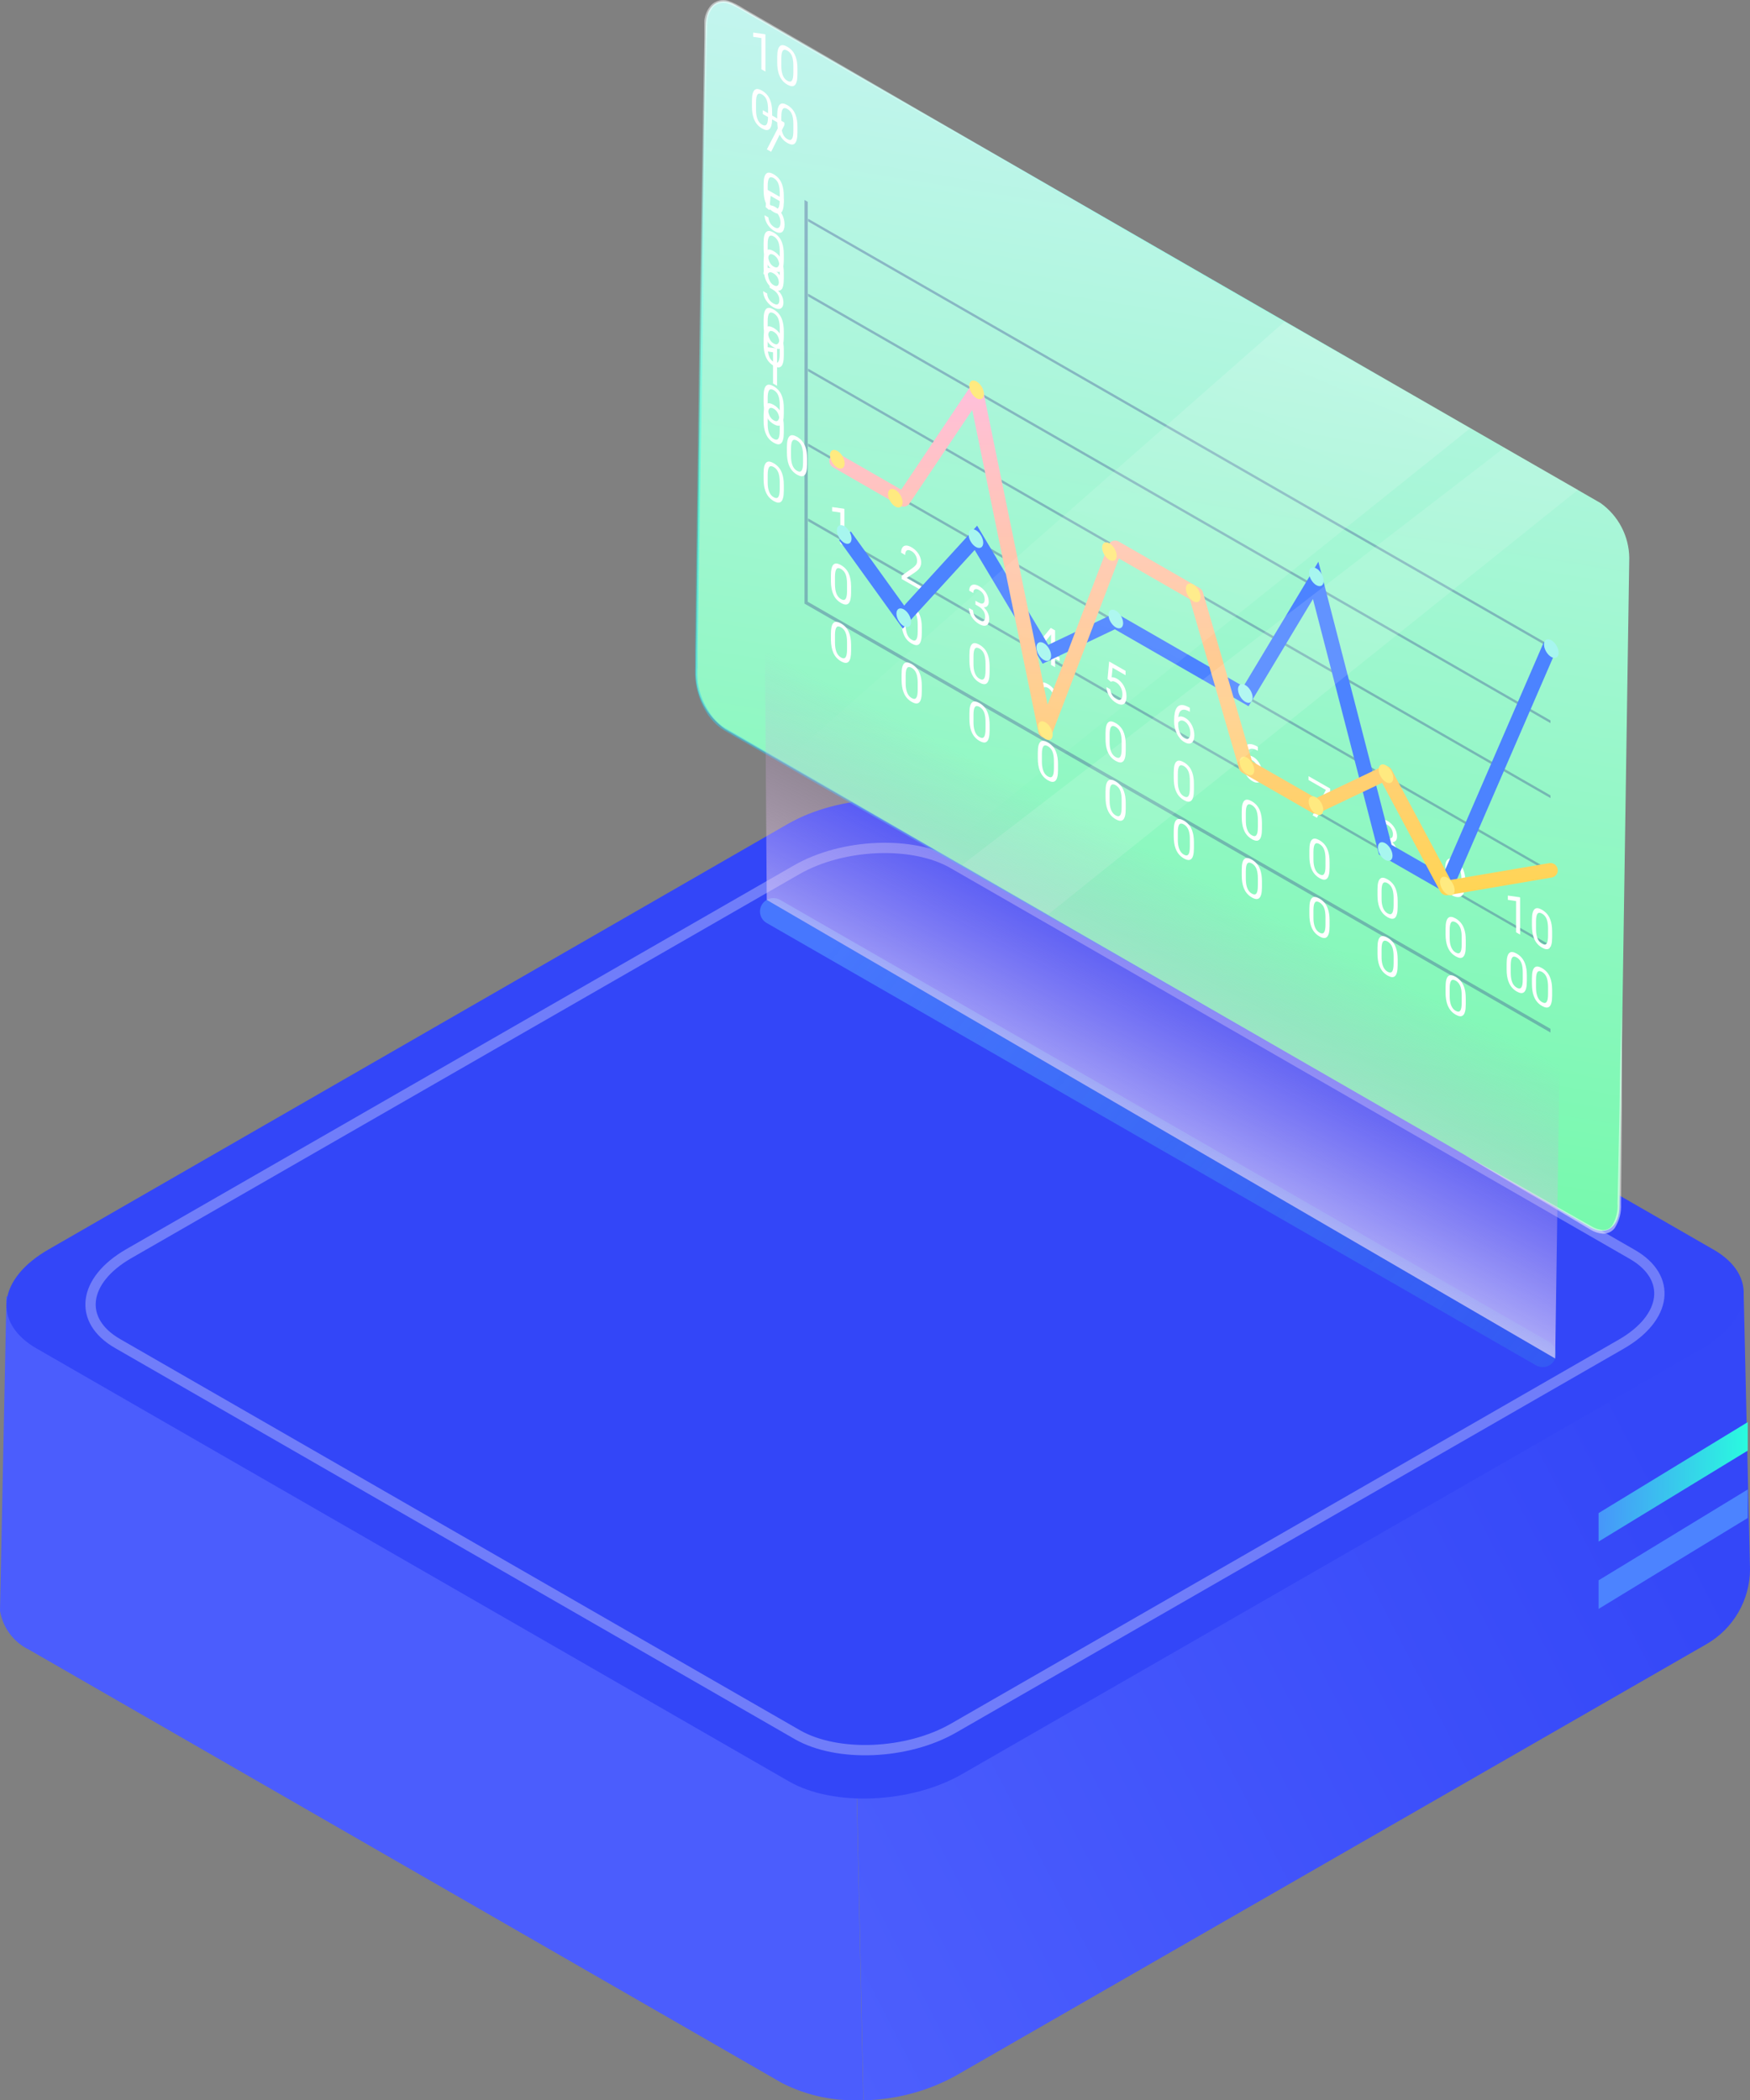 <svg width="90" height="108" viewBox="0 0 90 108" fill="none" xmlns="http://www.w3.org/2000/svg">
<rect x="0" y="0" width="90" height="108" fill="#808080" stroke="none"/>
<g clip-path="url(#clip0_1_1453)">
<path d="M69.235 79.803L48.752 68.008C46.469 66.693 42.487 66.859 39.852 68.374L27.025 75.732L32.1 77.454L44.075 92.511L44.408 108.015C46.056 107.986 47.674 107.559 49.12 106.77L87.142 84.912L87.762 84.556C88.442 84.165 89.007 83.602 89.4 82.924C89.793 82.247 90 81.478 90 80.696L89.672 66.427L69.235 79.803Z" fill="url(#paint0_linear_1_1453)"/>
<path d="M22.221 78.498L0.333 66.663L0 82.844C0.072 83.275 0.246 83.683 0.51 84.032C0.773 84.382 1.117 84.663 1.512 84.852L40.215 107.127C41.505 107.787 42.95 108.089 44.398 108L44.065 92.496L22.221 78.498Z" fill="#4B5DFD"/>
<path d="M40.572 91.613L1.87 69.343C-0.408 68.028 -0.126 65.75 2.52 64.244L40.532 42.366C43.168 40.86 47.15 40.685 49.428 42L88.13 64.269C90.413 65.579 90.146 67.868 87.49 69.383L49.468 91.246C46.837 92.757 42.84 92.923 40.572 91.613Z" fill="url(#paint1_linear_1_1453)"/>
<path opacity="0.3" d="M41.001 89.209L6.048 69.097C3.987 67.913 4.244 65.845 6.623 64.475L40.965 44.735C43.344 43.365 46.943 43.229 48.999 44.404L83.952 64.515C86.008 65.699 85.751 67.767 83.372 69.132L49.035 88.877C46.656 90.243 43.062 90.393 41.001 89.209Z" stroke="white" stroke-width="0.53" stroke-miterlimit="10"/>
<path opacity="0.8" d="M39.434 47.471L78.993 70.217C79.098 70.276 79.217 70.308 79.338 70.308C79.459 70.308 79.578 70.276 79.683 70.217C79.788 70.156 79.875 70.069 79.935 69.964C79.995 69.859 80.027 69.74 80.027 69.62C80.027 69.499 79.995 69.38 79.935 69.276C79.875 69.171 79.788 69.084 79.683 69.022L40.124 46.281C40.02 46.219 39.9 46.187 39.779 46.187C39.657 46.187 39.538 46.219 39.434 46.281C39.328 46.341 39.24 46.427 39.178 46.532C39.117 46.636 39.084 46.755 39.084 46.876C39.084 46.997 39.117 47.116 39.178 47.22C39.24 47.325 39.328 47.411 39.434 47.471Z" fill="url(#paint2_linear_1_1453)"/>
<path d="M89.884 73.138L82.213 77.816V79.281L89.884 74.603V73.138Z" fill="url(#paint3_linear_1_1453)"/>
<path d="M89.884 76.601L82.213 81.274V82.744L89.884 78.067V76.601Z" fill="url(#paint4_linear_1_1453)"/>
<path d="M37.296 37.502L81.8 63.124C82.621 63.596 83.287 63.094 83.287 62.005L83.791 28.693C83.785 28.139 83.648 27.595 83.39 27.104C83.133 26.612 82.762 26.189 82.309 25.868L37.8 0.25C36.979 -0.221 36.288 0.276 36.288 1.365L35.784 34.676C35.796 35.232 35.939 35.778 36.202 36.268C36.465 36.759 36.84 37.182 37.296 37.502Z" fill="url(#paint5_linear_1_1453)"/>
<g opacity="0.7">
<path opacity="0.7" d="M71.599 19.72L47.286 5.792L41.238 2.304L38.214 0.562C37.963 0.402 37.694 0.272 37.413 0.176C37.285 0.137 37.148 0.133 37.019 0.166C36.889 0.199 36.77 0.266 36.677 0.361C36.501 0.575 36.398 0.839 36.379 1.114C36.354 1.395 36.379 1.691 36.354 1.983L36.163 15.945L35.936 29.909L35.88 33.422V34.295C35.859 34.574 35.864 34.855 35.895 35.133C35.987 35.7 36.206 36.239 36.535 36.709C36.697 36.944 36.894 37.153 37.12 37.327C37.347 37.492 37.624 37.623 37.866 37.773L39.378 38.652L42.402 40.398L66.65 54.452L42.337 40.499L39.313 38.752L37.801 37.884C37.549 37.728 37.297 37.608 37.039 37.427C36.805 37.243 36.598 37.027 36.425 36.785C36.091 36.288 35.872 35.724 35.785 35.133C35.743 34.841 35.731 34.545 35.749 34.25V33.377L35.8 29.863L35.996 15.895L36.223 1.932C36.223 1.641 36.223 1.355 36.223 1.054C36.254 0.76 36.376 0.483 36.571 0.261C36.683 0.148 36.824 0.067 36.978 0.027C37.132 -0.012 37.295 -0.01 37.448 0.035C37.728 0.137 37.995 0.272 38.244 0.437L41.268 2.188L47.316 5.702L71.599 19.72Z" fill="url(#paint6_linear_1_1453)"/>
</g>
<g opacity="0.7">
<path opacity="0.7" d="M83.413 51.877C83.413 53.543 83.413 55.215 83.413 56.896L83.368 61.915C83.392 62.354 83.278 62.789 83.04 63.16C82.969 63.253 82.877 63.328 82.771 63.378C82.664 63.428 82.547 63.451 82.43 63.446C82.209 63.429 81.995 63.36 81.805 63.245L79.633 61.95C78.185 61.114 76.745 60.262 75.314 59.395C76.778 60.199 78.238 61.017 79.693 61.85L81.876 63.084C82.047 63.183 82.238 63.242 82.435 63.26C82.527 63.263 82.618 63.244 82.701 63.204C82.784 63.163 82.855 63.104 82.909 63.029C83.119 62.686 83.216 62.286 83.186 61.885L83.292 56.866C83.312 55.206 83.352 53.543 83.413 51.877Z" fill="url(#paint7_linear_1_1453)"/>
</g>
<path opacity="0.3" d="M79.739 53.101L41.374 31.043V10.284L41.54 10.379V30.947L79.739 52.911V53.101Z" fill="#2A2284"/>
<path opacity="0.3" d="M79.739 33.337L41.56 11.388V11.248L79.739 33.196V33.337Z" fill="#2A2284"/>
<path opacity="0.3" d="M79.739 37.191L41.56 15.243V15.102L79.739 37.051V37.191Z" fill="#2A2284"/>
<path opacity="0.3" d="M79.739 41.045L41.56 19.097V18.957L79.739 40.905V41.045Z" fill="#2A2284"/>
<path opacity="0.3" d="M79.739 44.9L41.56 22.952V22.811L79.739 44.76V44.9Z" fill="#2A2284"/>
<path opacity="0.3" d="M79.739 48.755L41.56 26.807V26.661L79.739 48.615V48.755Z" fill="#2A2284"/>
<path d="M39.365 1.776V3.681L39.156 3.561V1.957L38.734 1.893V1.676L39.332 1.757L39.365 1.776ZM41.011 3.525V3.814C41.011 3.969 40.999 4.093 40.975 4.186C40.951 4.279 40.916 4.345 40.871 4.384C40.826 4.423 40.771 4.44 40.707 4.432C40.644 4.425 40.572 4.398 40.493 4.353C40.429 4.316 40.371 4.274 40.318 4.225C40.264 4.176 40.216 4.12 40.173 4.055C40.131 3.99 40.095 3.917 40.065 3.834C40.035 3.752 40.012 3.66 39.996 3.558C39.98 3.456 39.972 3.343 39.972 3.219V2.93C39.972 2.775 39.984 2.652 40.008 2.561C40.033 2.47 40.068 2.406 40.113 2.369C40.158 2.33 40.213 2.315 40.276 2.324C40.34 2.333 40.411 2.36 40.49 2.405C40.554 2.441 40.613 2.484 40.666 2.533C40.721 2.581 40.769 2.637 40.811 2.7C40.853 2.763 40.889 2.834 40.918 2.915C40.949 2.996 40.971 3.087 40.987 3.188C41.003 3.289 41.011 3.401 41.011 3.525ZM40.801 3.733V3.365C40.801 3.28 40.796 3.202 40.787 3.133C40.779 3.063 40.767 3.001 40.75 2.945C40.733 2.89 40.712 2.84 40.687 2.797C40.662 2.754 40.633 2.717 40.6 2.685C40.568 2.652 40.531 2.625 40.49 2.601C40.441 2.573 40.397 2.559 40.358 2.558C40.32 2.557 40.288 2.572 40.261 2.603C40.236 2.634 40.216 2.683 40.202 2.75C40.189 2.817 40.182 2.904 40.182 3.01V3.379C40.182 3.464 40.186 3.541 40.194 3.611C40.204 3.681 40.217 3.745 40.234 3.803C40.251 3.859 40.273 3.91 40.297 3.955C40.322 3.999 40.351 4.038 40.383 4.071C40.416 4.104 40.453 4.132 40.493 4.155C40.544 4.184 40.589 4.198 40.627 4.198C40.665 4.197 40.697 4.18 40.723 4.147C40.749 4.114 40.769 4.063 40.782 3.995C40.794 3.926 40.801 3.839 40.801 3.733ZM39.71 5.781V6.069C39.71 6.225 39.698 6.349 39.674 6.442C39.65 6.535 39.615 6.601 39.57 6.64C39.525 6.679 39.47 6.695 39.406 6.688C39.343 6.68 39.272 6.654 39.192 6.608C39.129 6.572 39.07 6.529 39.017 6.481C38.963 6.432 38.915 6.375 38.872 6.311C38.83 6.246 38.794 6.172 38.764 6.09C38.734 6.008 38.711 5.916 38.695 5.814C38.679 5.712 38.671 5.599 38.671 5.475V5.186C38.671 5.031 38.683 4.908 38.707 4.816C38.732 4.726 38.767 4.662 38.812 4.624C38.858 4.586 38.912 4.571 38.975 4.579C39.039 4.588 39.111 4.615 39.19 4.66C39.254 4.697 39.312 4.74 39.366 4.789C39.42 4.837 39.468 4.893 39.51 4.956C39.552 5.018 39.588 5.09 39.617 5.171C39.648 5.251 39.671 5.342 39.686 5.443C39.702 5.544 39.71 5.657 39.71 5.781ZM39.5 5.988V5.62C39.5 5.535 39.496 5.458 39.486 5.388C39.478 5.319 39.466 5.256 39.449 5.201C39.433 5.145 39.412 5.096 39.386 5.053C39.361 5.01 39.332 4.972 39.299 4.94C39.267 4.908 39.23 4.88 39.19 4.857C39.14 4.828 39.096 4.814 39.057 4.814C39.019 4.813 38.987 4.827 38.96 4.858C38.935 4.89 38.915 4.939 38.902 5.006C38.888 5.072 38.881 5.159 38.881 5.266V5.634C38.881 5.719 38.885 5.796 38.894 5.866C38.903 5.936 38.916 6 38.933 6.058C38.95 6.115 38.972 6.165 38.996 6.21C39.021 6.255 39.05 6.294 39.082 6.327C39.115 6.36 39.152 6.387 39.192 6.41C39.243 6.44 39.288 6.454 39.326 6.453C39.365 6.453 39.397 6.436 39.422 6.403C39.449 6.369 39.468 6.319 39.481 6.25C39.494 6.181 39.5 6.094 39.5 5.988ZM41.011 6.525V6.814C41.011 6.969 40.999 7.093 40.975 7.186C40.951 7.279 40.916 7.345 40.871 7.384C40.826 7.423 40.771 7.44 40.707 7.432C40.644 7.425 40.572 7.398 40.493 7.353C40.429 7.316 40.371 7.274 40.318 7.225C40.264 7.176 40.216 7.12 40.173 7.055C40.131 6.99 40.095 6.917 40.065 6.834C40.035 6.752 40.012 6.66 39.996 6.558C39.98 6.456 39.972 6.343 39.972 6.219V5.931C39.972 5.775 39.984 5.652 40.008 5.561C40.033 5.47 40.068 5.406 40.113 5.369C40.158 5.33 40.213 5.315 40.276 5.324C40.34 5.333 40.411 5.36 40.49 5.405C40.554 5.441 40.613 5.484 40.666 5.533C40.721 5.581 40.769 5.637 40.811 5.7C40.853 5.763 40.889 5.834 40.918 5.915C40.949 5.996 40.971 6.087 40.987 6.188C41.003 6.289 41.011 6.401 41.011 6.525ZM40.801 6.733V6.365C40.801 6.28 40.796 6.202 40.787 6.133C40.779 6.063 40.767 6.001 40.75 5.945C40.733 5.89 40.712 5.84 40.687 5.797C40.662 5.754 40.633 5.717 40.6 5.685C40.568 5.652 40.531 5.625 40.49 5.601C40.441 5.573 40.397 5.559 40.358 5.558C40.32 5.557 40.288 5.572 40.261 5.603C40.236 5.634 40.216 5.683 40.202 5.75C40.189 5.817 40.182 5.904 40.182 6.01V6.379C40.182 6.464 40.186 6.541 40.194 6.611C40.204 6.681 40.217 6.745 40.234 6.803C40.251 6.859 40.273 6.91 40.297 6.955C40.322 6.999 40.351 7.038 40.383 7.071C40.416 7.104 40.453 7.132 40.493 7.155C40.544 7.184 40.589 7.198 40.627 7.198C40.665 7.197 40.697 7.18 40.723 7.147C40.749 7.114 40.769 7.063 40.782 6.995C40.794 6.926 40.801 6.839 40.801 6.733Z" fill="white"/>
<path d="M40.34 6.303V6.438L39.659 7.807L39.439 7.681L40.119 6.374L39.229 5.865V5.667L40.34 6.303ZM40.31 10.082V10.37C40.31 10.526 40.298 10.65 40.273 10.743C40.249 10.835 40.215 10.902 40.17 10.941C40.124 10.98 40.07 10.996 40.006 10.989C39.943 10.981 39.871 10.955 39.791 10.909C39.728 10.873 39.67 10.83 39.616 10.781C39.563 10.733 39.515 10.676 39.472 10.612C39.43 10.547 39.393 10.473 39.363 10.391C39.333 10.309 39.31 10.216 39.294 10.115C39.279 10.013 39.271 9.9 39.271 9.776V9.487C39.271 9.332 39.283 9.208 39.307 9.117C39.332 9.027 39.367 8.962 39.412 8.925C39.457 8.887 39.511 8.872 39.575 8.88C39.639 8.889 39.71 8.916 39.789 8.961C39.853 8.998 39.912 9.041 39.965 9.089C40.019 9.138 40.068 9.194 40.11 9.257C40.152 9.319 40.188 9.391 40.217 9.472C40.247 9.552 40.27 9.643 40.286 9.744C40.302 9.845 40.31 9.957 40.31 10.082ZM40.1 10.289V9.921C40.1 9.836 40.095 9.759 40.086 9.689C40.078 9.62 40.065 9.557 40.049 9.502C40.032 9.446 40.011 9.397 39.986 9.354C39.961 9.311 39.932 9.273 39.899 9.241C39.866 9.209 39.83 9.181 39.789 9.158C39.739 9.129 39.695 9.115 39.657 9.115C39.618 9.114 39.586 9.128 39.56 9.159C39.534 9.191 39.515 9.24 39.501 9.307C39.487 9.373 39.481 9.46 39.481 9.567V9.935C39.481 10.02 39.485 10.097 39.493 10.167C39.502 10.238 39.515 10.301 39.533 10.359C39.55 10.416 39.571 10.466 39.596 10.511C39.621 10.556 39.649 10.595 39.682 10.628C39.715 10.661 39.751 10.688 39.791 10.711C39.843 10.741 39.887 10.755 39.926 10.754C39.964 10.754 39.996 10.737 40.022 10.704C40.048 10.67 40.068 10.62 40.08 10.551C40.093 10.482 40.1 10.395 40.1 10.289ZM40.31 13.082V13.37C40.31 13.526 40.298 13.65 40.273 13.743C40.249 13.835 40.215 13.902 40.17 13.941C40.124 13.98 40.07 13.996 40.006 13.989C39.943 13.981 39.871 13.955 39.791 13.909C39.728 13.873 39.67 13.83 39.616 13.781C39.563 13.733 39.515 13.676 39.472 13.612C39.43 13.547 39.393 13.473 39.363 13.391C39.333 13.309 39.31 13.216 39.294 13.115C39.279 13.013 39.271 12.9 39.271 12.776V12.487C39.271 12.332 39.283 12.209 39.307 12.117C39.332 12.027 39.367 11.963 39.412 11.925C39.457 11.887 39.511 11.872 39.575 11.88C39.639 11.889 39.71 11.916 39.789 11.961C39.853 11.998 39.912 12.041 39.965 12.089C40.019 12.138 40.068 12.194 40.11 12.257C40.152 12.319 40.188 12.391 40.217 12.472C40.247 12.552 40.27 12.643 40.286 12.744C40.302 12.845 40.31 12.957 40.31 13.082ZM40.1 13.289V12.921C40.1 12.836 40.095 12.759 40.086 12.69C40.078 12.62 40.065 12.557 40.049 12.502C40.032 12.446 40.011 12.397 39.986 12.354C39.961 12.311 39.932 12.273 39.899 12.241C39.866 12.209 39.83 12.181 39.789 12.158C39.739 12.129 39.695 12.115 39.657 12.115C39.618 12.114 39.586 12.128 39.56 12.159C39.534 12.191 39.515 12.24 39.501 12.306C39.487 12.373 39.481 12.46 39.481 12.567V12.935C39.481 13.02 39.485 13.097 39.493 13.167C39.502 13.238 39.515 13.301 39.533 13.359C39.55 13.416 39.571 13.466 39.596 13.511C39.621 13.556 39.649 13.595 39.682 13.628C39.715 13.661 39.751 13.688 39.791 13.711C39.843 13.741 39.887 13.755 39.926 13.754C39.964 13.754 39.996 13.737 40.022 13.704C40.048 13.67 40.068 13.62 40.08 13.551C40.093 13.482 40.1 13.395 40.1 13.289Z" fill="white"/>
<path d="M39.542 10.794L39.375 10.649L39.457 9.753L40.301 10.235V10.458L39.634 10.077L39.585 10.563C39.615 10.561 39.653 10.564 39.699 10.573C39.745 10.582 39.799 10.604 39.859 10.638C39.935 10.682 40.003 10.736 40.063 10.801C40.124 10.865 40.175 10.937 40.217 11.016C40.26 11.096 40.293 11.182 40.315 11.273C40.338 11.364 40.349 11.457 40.349 11.554C40.349 11.645 40.338 11.722 40.316 11.786C40.295 11.85 40.263 11.899 40.22 11.932C40.178 11.963 40.123 11.976 40.058 11.97C39.993 11.964 39.917 11.936 39.829 11.886C39.762 11.848 39.699 11.801 39.64 11.746C39.581 11.691 39.529 11.629 39.482 11.558C39.436 11.488 39.398 11.412 39.369 11.33C39.34 11.248 39.322 11.16 39.315 11.067L39.514 11.181C39.523 11.257 39.541 11.327 39.568 11.392C39.595 11.456 39.63 11.513 39.674 11.563C39.718 11.613 39.77 11.654 39.829 11.688C39.878 11.716 39.922 11.732 39.961 11.733C39.999 11.736 40.031 11.726 40.058 11.703C40.084 11.681 40.104 11.647 40.118 11.602C40.132 11.557 40.139 11.502 40.139 11.436C40.139 11.376 40.132 11.317 40.118 11.257C40.103 11.198 40.082 11.141 40.053 11.086C40.025 11.032 39.991 10.983 39.95 10.939C39.91 10.894 39.863 10.857 39.81 10.827C39.74 10.787 39.687 10.767 39.651 10.768C39.616 10.769 39.579 10.778 39.542 10.794ZM40.31 14.037V14.326C40.31 14.481 40.298 14.605 40.273 14.698C40.249 14.791 40.215 14.857 40.17 14.896C40.124 14.935 40.07 14.951 40.006 14.944C39.943 14.937 39.871 14.91 39.791 14.864C39.728 14.828 39.67 14.786 39.616 14.737C39.563 14.688 39.515 14.631 39.472 14.567C39.43 14.502 39.393 14.428 39.363 14.346C39.333 14.264 39.31 14.172 39.294 14.07C39.279 13.968 39.271 13.855 39.271 13.731V13.442C39.271 13.287 39.283 13.164 39.307 13.073C39.332 12.982 39.367 12.918 39.412 12.88C39.457 12.842 39.511 12.827 39.575 12.835C39.639 12.844 39.71 12.871 39.789 12.917C39.853 12.953 39.912 12.996 39.965 13.045C40.019 13.093 40.068 13.149 40.11 13.212C40.152 13.274 40.188 13.346 40.217 13.427C40.247 13.508 40.27 13.598 40.286 13.699C40.302 13.8 40.31 13.913 40.31 14.037ZM40.1 14.245V13.876C40.1 13.791 40.095 13.714 40.086 13.645C40.078 13.575 40.065 13.512 40.049 13.457C40.032 13.401 40.011 13.352 39.986 13.309C39.961 13.266 39.932 13.229 39.899 13.197C39.866 13.164 39.83 13.136 39.789 13.113C39.739 13.085 39.695 13.07 39.657 13.07C39.618 13.069 39.586 13.084 39.56 13.115C39.534 13.146 39.515 13.195 39.501 13.262C39.487 13.329 39.481 13.415 39.481 13.522V13.89C39.481 13.975 39.485 14.053 39.493 14.123C39.502 14.193 39.515 14.257 39.533 14.314C39.55 14.371 39.571 14.422 39.596 14.466C39.621 14.511 39.649 14.55 39.682 14.583C39.715 14.616 39.751 14.644 39.791 14.666C39.843 14.696 39.887 14.71 39.926 14.71C39.964 14.709 39.996 14.692 40.022 14.659C40.048 14.626 40.068 14.575 40.08 14.507C40.093 14.438 40.1 14.35 40.1 14.245ZM40.31 17.037V17.326C40.31 17.481 40.298 17.605 40.273 17.698C40.249 17.791 40.215 17.857 40.17 17.896C40.124 17.935 40.07 17.951 40.006 17.944C39.943 17.937 39.871 17.91 39.791 17.864C39.728 17.828 39.67 17.786 39.616 17.737C39.563 17.688 39.515 17.631 39.472 17.567C39.43 17.502 39.393 17.428 39.363 17.346C39.333 17.264 39.31 17.172 39.294 17.07C39.279 16.968 39.271 16.855 39.271 16.731V16.442C39.271 16.287 39.283 16.164 39.307 16.073C39.332 15.982 39.367 15.918 39.412 15.88C39.457 15.842 39.511 15.827 39.575 15.835C39.639 15.844 39.71 15.871 39.789 15.917C39.853 15.953 39.912 15.996 39.965 16.045C40.019 16.093 40.068 16.149 40.11 16.212C40.152 16.274 40.188 16.346 40.217 16.427C40.247 16.508 40.27 16.598 40.286 16.699C40.302 16.8 40.31 16.913 40.31 17.037ZM40.1 17.244V16.876C40.1 16.791 40.095 16.714 40.086 16.645C40.078 16.575 40.065 16.512 40.049 16.457C40.032 16.401 40.011 16.352 39.986 16.309C39.961 16.266 39.932 16.229 39.899 16.197C39.866 16.164 39.83 16.136 39.789 16.113C39.739 16.085 39.695 16.07 39.657 16.07C39.618 16.069 39.586 16.084 39.56 16.115C39.534 16.146 39.515 16.195 39.501 16.262C39.487 16.329 39.481 16.415 39.481 16.522V16.89C39.481 16.975 39.485 17.053 39.493 17.122C39.502 17.193 39.515 17.257 39.533 17.314C39.55 17.371 39.571 17.422 39.596 17.466C39.621 17.511 39.649 17.55 39.682 17.583C39.715 17.616 39.751 17.644 39.791 17.666C39.843 17.696 39.887 17.71 39.926 17.71C39.964 17.709 39.996 17.692 40.022 17.659C40.048 17.626 40.068 17.575 40.08 17.507C40.093 17.438 40.1 17.35 40.1 17.244Z" fill="white"/>
<path d="M39.582 14.603L39.731 14.688C39.804 14.73 39.865 14.75 39.912 14.75C39.96 14.749 39.996 14.73 40.019 14.695C40.044 14.66 40.056 14.611 40.056 14.55C40.056 14.477 40.045 14.409 40.024 14.348C40.003 14.286 39.971 14.231 39.929 14.182C39.887 14.133 39.833 14.089 39.769 14.052C39.71 14.019 39.658 14.002 39.613 14.003C39.569 14.004 39.533 14.021 39.508 14.055C39.483 14.089 39.471 14.14 39.471 14.206L39.262 14.086C39.262 13.99 39.283 13.914 39.325 13.859C39.367 13.805 39.426 13.775 39.502 13.772C39.579 13.769 39.668 13.797 39.769 13.854C39.868 13.911 39.955 13.982 40.03 14.065C40.104 14.148 40.162 14.241 40.203 14.344C40.245 14.447 40.266 14.557 40.266 14.675C40.266 14.723 40.256 14.768 40.236 14.812C40.217 14.855 40.188 14.888 40.147 14.912C40.107 14.935 40.055 14.944 39.991 14.938C39.927 14.931 39.85 14.902 39.761 14.851L39.582 14.748V14.603ZM39.582 14.8V14.656L39.761 14.758C39.865 14.818 39.952 14.882 40.02 14.95C40.089 15.018 40.143 15.086 40.182 15.157C40.222 15.227 40.25 15.296 40.266 15.362C40.282 15.428 40.29 15.489 40.29 15.545C40.29 15.634 40.277 15.705 40.251 15.758C40.225 15.812 40.189 15.849 40.141 15.87C40.095 15.891 40.04 15.895 39.977 15.883C39.913 15.871 39.844 15.844 39.77 15.802C39.698 15.761 39.631 15.71 39.568 15.651C39.505 15.591 39.45 15.526 39.402 15.454C39.353 15.382 39.316 15.305 39.289 15.224C39.262 15.143 39.248 15.06 39.248 14.976L39.457 15.096C39.457 15.162 39.469 15.226 39.494 15.29C39.52 15.354 39.556 15.413 39.603 15.468C39.65 15.522 39.706 15.567 39.77 15.604C39.834 15.64 39.889 15.659 39.935 15.66C39.981 15.661 40.017 15.643 40.042 15.605C40.068 15.567 40.08 15.509 40.08 15.43C40.08 15.351 40.066 15.278 40.038 15.212C40.009 15.144 39.968 15.083 39.916 15.029C39.864 14.974 39.802 14.926 39.731 14.886L39.582 14.8ZM40.31 17.986V18.275C40.31 18.43 40.298 18.555 40.273 18.647C40.249 18.74 40.215 18.806 40.17 18.846C40.124 18.885 40.07 18.901 40.006 18.894C39.943 18.886 39.871 18.86 39.791 18.814C39.728 18.778 39.67 18.735 39.616 18.686C39.563 18.637 39.515 18.581 39.472 18.516C39.43 18.451 39.393 18.378 39.363 18.296C39.333 18.213 39.31 18.121 39.294 18.019C39.279 17.918 39.271 17.805 39.271 17.681V17.392C39.271 17.236 39.283 17.113 39.307 17.022C39.332 16.931 39.367 16.867 39.412 16.83C39.457 16.791 39.511 16.776 39.575 16.785C39.639 16.794 39.71 16.821 39.789 16.866C39.853 16.903 39.912 16.945 39.965 16.994C40.019 17.043 40.068 17.098 40.11 17.162C40.152 17.224 40.188 17.296 40.217 17.377C40.247 17.457 40.27 17.548 40.286 17.649C40.302 17.75 40.31 17.862 40.31 17.986ZM40.1 18.194V17.826C40.1 17.741 40.095 17.664 40.086 17.594C40.078 17.524 40.065 17.462 40.049 17.406C40.032 17.351 40.011 17.302 39.986 17.258C39.961 17.215 39.932 17.178 39.899 17.146C39.866 17.114 39.83 17.086 39.789 17.063C39.739 17.034 39.695 17.02 39.657 17.02C39.618 17.018 39.586 17.033 39.56 17.064C39.534 17.095 39.515 17.145 39.501 17.211C39.487 17.278 39.481 17.365 39.481 17.472V17.84C39.481 17.925 39.485 18.002 39.493 18.072C39.502 18.142 39.515 18.206 39.533 18.264C39.55 18.32 39.571 18.371 39.596 18.416C39.621 18.46 39.649 18.499 39.682 18.532C39.715 18.565 39.751 18.593 39.791 18.616C39.843 18.645 39.887 18.66 39.926 18.659C39.964 18.659 39.996 18.642 40.022 18.609C40.048 18.575 40.068 18.524 40.08 18.456C40.093 18.387 40.1 18.3 40.1 18.194ZM40.31 20.986V21.275C40.31 21.43 40.298 21.555 40.273 21.647C40.249 21.74 40.215 21.806 40.17 21.846C40.124 21.885 40.07 21.901 40.006 21.894C39.943 21.886 39.871 21.86 39.791 21.814C39.728 21.778 39.67 21.735 39.616 21.686C39.563 21.637 39.515 21.581 39.472 21.516C39.43 21.451 39.393 21.378 39.363 21.296C39.333 21.213 39.31 21.121 39.294 21.019C39.279 20.918 39.271 20.805 39.271 20.681V20.392C39.271 20.236 39.283 20.113 39.307 20.022C39.332 19.931 39.367 19.867 39.412 19.83C39.457 19.791 39.511 19.776 39.575 19.785C39.639 19.794 39.71 19.821 39.789 19.866C39.853 19.903 39.912 19.945 39.965 19.994C40.019 20.043 40.068 20.098 40.11 20.162C40.152 20.224 40.188 20.296 40.217 20.377C40.247 20.457 40.27 20.548 40.286 20.649C40.302 20.75 40.31 20.862 40.31 20.986ZM40.1 21.194V20.826C40.1 20.741 40.095 20.664 40.086 20.594C40.078 20.524 40.065 20.462 40.049 20.406C40.032 20.351 40.011 20.302 39.986 20.258C39.961 20.215 39.932 20.178 39.899 20.146C39.866 20.114 39.83 20.086 39.789 20.063C39.739 20.034 39.695 20.02 39.657 20.02C39.618 20.018 39.586 20.033 39.56 20.064C39.534 20.095 39.515 20.145 39.501 20.211C39.487 20.278 39.481 20.365 39.481 20.472V20.84C39.481 20.925 39.485 21.002 39.493 21.072C39.502 21.142 39.515 21.206 39.533 21.264C39.55 21.32 39.571 21.371 39.596 21.416C39.621 21.46 39.649 21.499 39.682 21.532C39.715 21.565 39.751 21.593 39.791 21.616C39.843 21.645 39.887 21.66 39.926 21.659C39.964 21.659 39.996 21.642 40.022 21.609C40.048 21.575 40.068 21.524 40.08 21.456C40.093 21.387 40.1 21.3 40.1 21.194Z" fill="white"/>
<path d="M39.964 17.937V19.842L39.755 19.722V18.118L39.334 18.054V17.837L39.931 17.918L39.964 17.937ZM40.31 21.942V22.23C40.31 22.386 40.298 22.51 40.273 22.603C40.249 22.696 40.215 22.762 40.17 22.801C40.124 22.84 40.07 22.856 40.006 22.849C39.943 22.841 39.871 22.815 39.791 22.769C39.728 22.733 39.67 22.69 39.616 22.642C39.563 22.593 39.515 22.536 39.472 22.472C39.43 22.407 39.393 22.333 39.363 22.251C39.333 22.169 39.31 22.076 39.294 21.975C39.279 21.873 39.271 21.76 39.271 21.636V21.347C39.271 21.192 39.283 21.069 39.307 20.977C39.332 20.887 39.367 20.823 39.412 20.785C39.457 20.747 39.511 20.732 39.575 20.74C39.639 20.749 39.71 20.776 39.789 20.821C39.853 20.858 39.912 20.901 39.965 20.95C40.019 20.998 40.068 21.054 40.11 21.117C40.152 21.179 40.188 21.251 40.217 21.332C40.247 21.412 40.27 21.503 40.286 21.604C40.302 21.705 40.31 21.817 40.31 21.942ZM40.1 22.149V21.781C40.1 21.696 40.095 21.619 40.086 21.549C40.078 21.48 40.065 21.417 40.049 21.362C40.032 21.306 40.011 21.257 39.986 21.214C39.961 21.171 39.932 21.133 39.899 21.101C39.866 21.069 39.83 21.041 39.789 21.018C39.739 20.989 39.695 20.975 39.657 20.975C39.618 20.974 39.586 20.988 39.56 21.019C39.534 21.051 39.515 21.1 39.501 21.167C39.487 21.233 39.481 21.32 39.481 21.427V21.795C39.481 21.88 39.485 21.957 39.493 22.027C39.502 22.098 39.515 22.161 39.533 22.219C39.55 22.276 39.571 22.326 39.596 22.371C39.621 22.416 39.649 22.454 39.682 22.488C39.715 22.521 39.751 22.549 39.791 22.571C39.843 22.601 39.887 22.615 39.926 22.614C39.964 22.614 39.996 22.597 40.022 22.564C40.048 22.53 40.068 22.48 40.08 22.412C40.093 22.343 40.1 22.255 40.1 22.149ZM40.31 24.942V25.23C40.31 25.386 40.298 25.51 40.273 25.603C40.249 25.696 40.215 25.762 40.17 25.801C40.124 25.84 40.07 25.856 40.006 25.849C39.943 25.841 39.871 25.815 39.791 25.769C39.728 25.733 39.67 25.69 39.616 25.642C39.563 25.593 39.515 25.536 39.472 25.472C39.43 25.407 39.393 25.333 39.363 25.251C39.333 25.169 39.31 25.076 39.294 24.975C39.279 24.873 39.271 24.76 39.271 24.636V24.347C39.271 24.192 39.283 24.069 39.307 23.977C39.332 23.887 39.367 23.823 39.412 23.785C39.457 23.747 39.511 23.732 39.575 23.74C39.639 23.749 39.71 23.776 39.789 23.821C39.853 23.858 39.912 23.901 39.965 23.95C40.019 23.998 40.068 24.054 40.11 24.117C40.152 24.179 40.188 24.251 40.217 24.332C40.247 24.412 40.27 24.503 40.286 24.604C40.302 24.705 40.31 24.817 40.31 24.942ZM40.1 25.149V24.781C40.1 24.696 40.095 24.619 40.086 24.549C40.078 24.48 40.065 24.417 40.049 24.362C40.032 24.306 40.011 24.257 39.986 24.214C39.961 24.171 39.932 24.133 39.899 24.101C39.866 24.069 39.83 24.041 39.789 24.018C39.739 23.989 39.695 23.975 39.657 23.975C39.618 23.974 39.586 23.988 39.56 24.019C39.534 24.051 39.515 24.1 39.501 24.167C39.487 24.233 39.481 24.32 39.481 24.427V24.795C39.481 24.88 39.485 24.957 39.493 25.027C39.502 25.098 39.515 25.161 39.533 25.219C39.55 25.276 39.571 25.326 39.596 25.371C39.621 25.416 39.649 25.454 39.682 25.488C39.715 25.521 39.751 25.549 39.791 25.571C39.843 25.601 39.887 25.615 39.926 25.614C39.964 25.614 39.996 25.597 40.022 25.564C40.048 25.53 40.068 25.48 40.08 25.412C40.093 25.343 40.1 25.255 40.1 25.149Z" fill="white"/>
<path d="M41.509 23.584V23.873C41.509 24.028 41.497 24.152 41.473 24.245C41.449 24.338 41.414 24.404 41.369 24.444C41.324 24.483 41.269 24.499 41.205 24.492C41.142 24.484 41.071 24.457 40.991 24.412C40.928 24.376 40.869 24.333 40.816 24.284C40.762 24.235 40.714 24.179 40.671 24.114C40.629 24.049 40.593 23.976 40.563 23.894C40.533 23.811 40.51 23.719 40.494 23.617C40.478 23.515 40.47 23.403 40.47 23.279V22.99C40.47 22.834 40.482 22.711 40.506 22.62C40.531 22.529 40.566 22.465 40.611 22.428C40.657 22.389 40.711 22.375 40.774 22.383C40.838 22.392 40.91 22.419 40.989 22.464C41.053 22.501 41.111 22.543 41.165 22.592C41.219 22.641 41.267 22.696 41.309 22.759C41.352 22.822 41.387 22.893 41.417 22.974C41.447 23.055 41.47 23.146 41.486 23.247C41.501 23.348 41.509 23.46 41.509 23.584ZM41.299 23.792V23.424C41.299 23.339 41.295 23.262 41.286 23.192C41.277 23.122 41.265 23.06 41.248 23.004C41.232 22.949 41.211 22.899 41.185 22.856C41.16 22.813 41.131 22.776 41.098 22.744C41.066 22.712 41.029 22.684 40.989 22.66C40.939 22.632 40.895 22.618 40.856 22.617C40.818 22.616 40.786 22.631 40.759 22.662C40.734 22.693 40.714 22.742 40.701 22.809C40.687 22.876 40.68 22.963 40.68 23.07V23.438C40.68 23.523 40.684 23.6 40.693 23.67C40.702 23.74 40.715 23.804 40.732 23.862C40.75 23.919 40.771 23.969 40.795 24.014C40.82 24.058 40.849 24.097 40.881 24.131C40.914 24.163 40.951 24.191 40.991 24.214C41.042 24.243 41.087 24.258 41.125 24.257C41.164 24.256 41.196 24.24 41.221 24.207C41.248 24.173 41.267 24.122 41.28 24.054C41.293 23.985 41.299 23.898 41.299 23.792Z" fill="white"/>
<path d="M43.426 28.083L43.216 27.963V26.359L42.795 26.296V26.078L43.394 26.161L43.426 26.18V28.083ZM43.771 30.473C43.771 30.754 43.729 30.94 43.645 31.029C43.562 31.118 43.431 31.112 43.254 31.011C43.078 30.91 42.948 30.769 42.864 30.587C42.78 30.404 42.736 30.179 42.733 29.911V29.59C42.733 29.311 42.775 29.128 42.858 29.041C42.942 28.953 43.073 28.961 43.251 29.063C43.428 29.164 43.559 29.304 43.642 29.483C43.726 29.661 43.769 29.887 43.771 30.16V30.473ZM43.562 30.024C43.562 29.82 43.537 29.657 43.487 29.536C43.438 29.414 43.359 29.322 43.251 29.261C43.145 29.199 43.067 29.201 43.018 29.266C42.969 29.331 42.944 29.459 42.942 29.651V30.036C42.942 30.241 42.968 30.407 43.019 30.534C43.071 30.661 43.149 30.754 43.254 30.814C43.357 30.873 43.433 30.871 43.483 30.807C43.533 30.744 43.56 30.614 43.562 30.418V30.024ZM43.771 33.472C43.771 33.754 43.729 33.94 43.645 34.029C43.562 34.118 43.431 34.112 43.254 34.011C43.078 33.91 42.948 33.769 42.864 33.587C42.78 33.404 42.736 33.179 42.733 32.911V32.59C42.733 32.311 42.775 32.128 42.858 32.041C42.942 31.953 43.073 31.961 43.251 32.063C43.428 32.164 43.559 32.304 43.642 32.483C43.726 32.661 43.769 32.887 43.771 33.16V33.472ZM43.562 33.024C43.562 32.82 43.537 32.657 43.487 32.536C43.438 32.414 43.359 32.322 43.251 32.261C43.145 32.199 43.067 32.201 43.018 32.266C42.969 32.331 42.944 32.459 42.942 32.651V33.036C42.942 33.24 42.968 33.407 43.019 33.534C43.071 33.661 43.149 33.754 43.254 33.814C43.357 33.873 43.433 33.871 43.483 33.807C43.533 33.744 43.56 33.614 43.562 33.418V33.024Z" fill="white"/>
<path d="M47.451 30.197V30.395L46.375 29.779V29.606L46.913 29.223C46.98 29.176 47.031 29.133 47.067 29.095C47.104 29.056 47.13 29.017 47.144 28.979C47.159 28.94 47.166 28.895 47.166 28.846C47.166 28.784 47.155 28.721 47.133 28.657C47.111 28.594 47.078 28.535 47.035 28.48C46.993 28.425 46.941 28.38 46.88 28.345C46.807 28.303 46.746 28.285 46.697 28.29C46.648 28.294 46.612 28.319 46.588 28.363C46.564 28.407 46.552 28.467 46.552 28.543L46.343 28.423C46.343 28.316 46.364 28.23 46.404 28.165C46.445 28.1 46.505 28.064 46.585 28.058C46.665 28.051 46.763 28.08 46.88 28.147C46.983 28.207 47.072 28.279 47.146 28.363C47.22 28.447 47.276 28.539 47.316 28.637C47.355 28.736 47.375 28.835 47.375 28.937C47.375 28.992 47.367 29.044 47.35 29.092C47.335 29.139 47.312 29.183 47.284 29.223C47.256 29.263 47.223 29.3 47.186 29.333C47.149 29.367 47.109 29.398 47.067 29.427L46.627 29.725L47.451 30.197ZM47.406 32.271V32.559C47.406 32.715 47.394 32.839 47.37 32.932C47.346 33.025 47.311 33.091 47.266 33.13C47.221 33.169 47.166 33.185 47.102 33.178C47.039 33.17 46.967 33.144 46.888 33.098C46.824 33.062 46.766 33.019 46.712 32.971C46.659 32.922 46.611 32.865 46.568 32.801C46.526 32.736 46.49 32.662 46.46 32.58C46.429 32.498 46.407 32.406 46.391 32.304C46.375 32.202 46.367 32.089 46.367 31.965V31.676C46.367 31.521 46.379 31.398 46.403 31.306C46.428 31.216 46.463 31.152 46.508 31.114C46.553 31.076 46.608 31.061 46.671 31.069C46.735 31.078 46.806 31.105 46.885 31.15C46.949 31.187 47.008 31.23 47.061 31.279C47.116 31.327 47.164 31.383 47.206 31.446C47.248 31.508 47.284 31.58 47.313 31.661C47.343 31.741 47.366 31.832 47.382 31.933C47.398 32.034 47.406 32.147 47.406 32.271ZM47.196 32.478V32.11C47.196 32.025 47.191 31.948 47.182 31.878C47.174 31.809 47.162 31.746 47.145 31.691C47.128 31.635 47.107 31.586 47.082 31.543C47.057 31.5 47.028 31.462 46.995 31.43C46.962 31.398 46.926 31.37 46.885 31.347C46.836 31.318 46.792 31.304 46.753 31.304C46.715 31.303 46.682 31.317 46.656 31.348C46.63 31.38 46.611 31.429 46.597 31.496C46.584 31.562 46.577 31.649 46.577 31.756V32.124C46.577 32.209 46.581 32.286 46.589 32.356C46.599 32.426 46.612 32.49 46.629 32.548C46.646 32.605 46.667 32.656 46.692 32.7C46.717 32.745 46.746 32.784 46.778 32.817C46.811 32.85 46.848 32.877 46.888 32.9C46.939 32.93 46.983 32.944 47.022 32.943C47.06 32.943 47.092 32.926 47.118 32.893C47.144 32.859 47.164 32.809 47.177 32.74C47.189 32.672 47.196 32.584 47.196 32.478ZM47.406 35.271V35.559C47.406 35.715 47.394 35.839 47.37 35.932C47.346 36.025 47.311 36.091 47.266 36.13C47.221 36.169 47.166 36.185 47.102 36.178C47.039 36.17 46.967 36.144 46.888 36.098C46.824 36.062 46.766 36.019 46.712 35.971C46.659 35.922 46.611 35.865 46.568 35.801C46.526 35.736 46.49 35.662 46.46 35.58C46.429 35.498 46.407 35.406 46.391 35.304C46.375 35.202 46.367 35.089 46.367 34.965V34.676C46.367 34.521 46.379 34.398 46.403 34.306C46.428 34.216 46.463 34.152 46.508 34.114C46.553 34.076 46.608 34.061 46.671 34.069C46.735 34.078 46.806 34.105 46.885 34.15C46.949 34.187 47.008 34.23 47.061 34.279C47.116 34.327 47.164 34.383 47.206 34.446C47.248 34.508 47.284 34.58 47.313 34.661C47.343 34.741 47.366 34.832 47.382 34.933C47.398 35.034 47.406 35.147 47.406 35.271ZM47.196 35.478V35.11C47.196 35.025 47.191 34.948 47.182 34.879C47.174 34.809 47.162 34.746 47.145 34.691C47.128 34.635 47.107 34.586 47.082 34.543C47.057 34.5 47.028 34.462 46.995 34.43C46.962 34.398 46.926 34.37 46.885 34.347C46.836 34.318 46.792 34.304 46.753 34.304C46.715 34.303 46.682 34.318 46.656 34.348C46.63 34.38 46.611 34.429 46.597 34.496C46.584 34.562 46.577 34.649 46.577 34.756V35.124C46.577 35.209 46.581 35.286 46.589 35.356C46.599 35.426 46.612 35.49 46.629 35.548C46.646 35.605 46.667 35.656 46.692 35.7C46.717 35.745 46.746 35.784 46.778 35.817C46.811 35.85 46.848 35.877 46.888 35.9C46.939 35.93 46.983 35.944 47.022 35.943C47.06 35.943 47.092 35.926 47.118 35.893C47.144 35.859 47.164 35.809 47.177 35.74C47.189 35.672 47.196 35.584 47.196 35.478Z" fill="white"/>
<path d="M50.166 30.895L50.316 30.98C50.389 31.022 50.449 31.042 50.496 31.042C50.544 31.041 50.58 31.022 50.603 30.987C50.627 30.951 50.64 30.903 50.64 30.841C50.64 30.768 50.629 30.701 50.608 30.64C50.587 30.578 50.555 30.523 50.513 30.474C50.471 30.424 50.417 30.381 50.353 30.344C50.294 30.311 50.242 30.294 50.197 30.295C50.153 30.296 50.117 30.313 50.092 30.347C50.067 30.381 50.055 30.431 50.055 30.497L49.846 30.378C49.846 30.282 49.867 30.206 49.909 30.151C49.951 30.096 50.01 30.067 50.086 30.064C50.163 30.061 50.252 30.089 50.353 30.146C50.452 30.203 50.539 30.273 50.614 30.357C50.688 30.439 50.746 30.532 50.788 30.636C50.829 30.738 50.85 30.849 50.85 30.967C50.85 31.015 50.84 31.06 50.82 31.104C50.801 31.146 50.772 31.18 50.731 31.203C50.691 31.227 50.639 31.236 50.575 31.23C50.511 31.223 50.434 31.194 50.345 31.142L50.166 31.04V30.895ZM50.166 31.092V30.948L50.345 31.05C50.45 31.11 50.536 31.174 50.605 31.241C50.673 31.309 50.727 31.378 50.766 31.448C50.806 31.519 50.834 31.587 50.85 31.654C50.866 31.72 50.874 31.781 50.874 31.837C50.874 31.925 50.861 31.997 50.835 32.05C50.809 32.104 50.773 32.141 50.725 32.162C50.679 32.183 50.624 32.187 50.56 32.175C50.497 32.163 50.428 32.136 50.354 32.093C50.282 32.053 50.215 32.002 50.152 31.943C50.089 31.883 50.034 31.818 49.986 31.746C49.938 31.673 49.9 31.597 49.873 31.516C49.846 31.435 49.832 31.352 49.832 31.268L50.041 31.387C50.041 31.453 50.053 31.518 50.078 31.582C50.104 31.646 50.14 31.705 50.187 31.76C50.234 31.814 50.29 31.859 50.354 31.896C50.418 31.932 50.473 31.951 50.519 31.952C50.565 31.953 50.601 31.934 50.626 31.897C50.652 31.859 50.664 31.801 50.664 31.722C50.664 31.643 50.65 31.57 50.621 31.504C50.593 31.436 50.552 31.375 50.499 31.321C50.448 31.266 50.386 31.218 50.316 31.178L50.166 31.092ZM50.894 34.278V34.567C50.894 34.722 50.882 34.846 50.858 34.939C50.833 35.032 50.799 35.098 50.754 35.137C50.709 35.177 50.654 35.193 50.59 35.185C50.527 35.178 50.455 35.151 50.375 35.106C50.312 35.069 50.254 35.027 50.2 34.978C50.147 34.929 50.099 34.873 50.056 34.808C50.014 34.743 49.977 34.67 49.947 34.587C49.917 34.505 49.894 34.413 49.879 34.311C49.863 34.209 49.855 34.096 49.855 33.972V33.684C49.855 33.528 49.867 33.405 49.891 33.314C49.916 33.223 49.951 33.159 49.996 33.122C50.041 33.083 50.095 33.068 50.158 33.077C50.222 33.086 50.294 33.113 50.373 33.158C50.437 33.195 50.496 33.237 50.549 33.286C50.603 33.334 50.652 33.39 50.694 33.453C50.736 33.516 50.772 33.587 50.801 33.668C50.831 33.749 50.854 33.84 50.87 33.941C50.886 34.042 50.894 34.154 50.894 34.278ZM50.684 34.486V34.118C50.684 34.033 50.679 33.956 50.67 33.886C50.662 33.816 50.649 33.754 50.633 33.698C50.616 33.643 50.595 33.593 50.57 33.55C50.545 33.507 50.516 33.47 50.483 33.438C50.45 33.406 50.414 33.378 50.373 33.354C50.323 33.326 50.279 33.312 50.241 33.311C50.203 33.31 50.17 33.325 50.144 33.356C50.118 33.387 50.099 33.436 50.085 33.503C50.072 33.57 50.065 33.657 50.065 33.764V34.132C50.065 34.217 50.069 34.294 50.077 34.364C50.086 34.434 50.099 34.498 50.117 34.556C50.134 34.612 50.155 34.663 50.18 34.708C50.205 34.752 50.233 34.791 50.266 34.824C50.299 34.857 50.335 34.885 50.375 34.908C50.426 34.937 50.471 34.952 50.51 34.951C50.548 34.95 50.58 34.934 50.606 34.901C50.632 34.867 50.652 34.816 50.664 34.748C50.677 34.679 50.684 34.592 50.684 34.486ZM50.894 37.278V37.567C50.894 37.722 50.882 37.846 50.858 37.939C50.833 38.032 50.799 38.098 50.754 38.137C50.709 38.177 50.654 38.193 50.59 38.185C50.527 38.178 50.455 38.151 50.375 38.106C50.312 38.069 50.254 38.027 50.2 37.978C50.147 37.929 50.099 37.873 50.056 37.808C50.014 37.743 49.977 37.67 49.947 37.587C49.917 37.505 49.894 37.413 49.879 37.311C49.863 37.209 49.855 37.096 49.855 36.972V36.684C49.855 36.528 49.867 36.405 49.891 36.314C49.916 36.223 49.951 36.159 49.996 36.122C50.041 36.083 50.095 36.068 50.158 36.077C50.222 36.086 50.294 36.113 50.373 36.158C50.437 36.195 50.496 36.237 50.549 36.286C50.603 36.334 50.652 36.39 50.694 36.453C50.736 36.516 50.772 36.587 50.801 36.668C50.831 36.749 50.854 36.84 50.87 36.941C50.886 37.042 50.894 37.154 50.894 37.278ZM50.684 37.486V37.118C50.684 37.033 50.679 36.956 50.67 36.886C50.662 36.816 50.649 36.754 50.633 36.698C50.616 36.643 50.595 36.593 50.57 36.55C50.545 36.507 50.516 36.47 50.483 36.438C50.45 36.406 50.414 36.378 50.373 36.354C50.323 36.326 50.279 36.312 50.241 36.311C50.203 36.31 50.17 36.325 50.144 36.356C50.118 36.387 50.099 36.436 50.085 36.503C50.072 36.57 50.065 36.657 50.065 36.764V37.132C50.065 37.217 50.069 37.294 50.077 37.364C50.086 37.434 50.099 37.498 50.117 37.556C50.134 37.612 50.155 37.663 50.18 37.708C50.205 37.752 50.233 37.791 50.266 37.824C50.299 37.857 50.335 37.885 50.375 37.908C50.426 37.937 50.471 37.952 50.51 37.951C50.548 37.95 50.58 37.934 50.606 37.901C50.632 37.867 50.652 37.816 50.664 37.748C50.677 37.679 50.684 37.592 50.684 37.486Z" fill="white"/>
<path d="M54.491 33.808V34.005L53.303 33.325V33.184L54.039 32.292L54.21 32.39L54.027 32.665L53.54 33.264L54.491 33.808ZM54.262 32.42V34.314L54.053 34.194V32.3L54.262 32.42ZM54.412 36.302V36.591C54.412 36.746 54.4 36.87 54.376 36.963C54.352 37.056 54.317 37.122 54.272 37.161C54.227 37.2 54.172 37.216 54.108 37.209C54.045 37.202 53.973 37.175 53.894 37.129C53.83 37.093 53.772 37.051 53.719 37.002C53.665 36.953 53.617 36.896 53.574 36.832C53.532 36.767 53.496 36.693 53.466 36.611C53.436 36.529 53.413 36.437 53.397 36.335C53.381 36.233 53.373 36.12 53.373 35.996V35.707C53.373 35.552 53.385 35.429 53.409 35.338C53.434 35.247 53.469 35.183 53.514 35.145C53.559 35.107 53.614 35.092 53.677 35.1C53.741 35.109 53.812 35.136 53.891 35.182C53.955 35.218 54.014 35.261 54.068 35.31C54.122 35.358 54.17 35.414 54.212 35.477C54.254 35.539 54.29 35.611 54.319 35.692C54.349 35.773 54.372 35.863 54.388 35.964C54.404 36.065 54.412 36.178 54.412 36.302ZM54.202 36.51V36.141C54.202 36.056 54.197 35.979 54.188 35.91C54.18 35.84 54.168 35.777 54.151 35.722C54.135 35.666 54.114 35.617 54.088 35.574C54.063 35.531 54.034 35.493 54.001 35.462C53.969 35.429 53.932 35.401 53.891 35.378C53.842 35.35 53.798 35.335 53.759 35.335C53.721 35.334 53.688 35.349 53.662 35.38C53.637 35.411 53.617 35.46 53.603 35.527C53.59 35.594 53.583 35.68 53.583 35.787V36.155C53.583 36.24 53.587 36.318 53.596 36.388C53.605 36.458 53.618 36.522 53.635 36.579C53.652 36.636 53.673 36.687 53.698 36.731C53.723 36.776 53.752 36.815 53.784 36.848C53.817 36.881 53.854 36.909 53.894 36.931C53.945 36.961 53.99 36.975 54.028 36.975C54.066 36.974 54.098 36.957 54.124 36.924C54.15 36.891 54.17 36.84 54.183 36.772C54.196 36.703 54.202 36.615 54.202 36.51ZM54.412 39.302V39.591C54.412 39.746 54.4 39.87 54.376 39.963C54.352 40.056 54.317 40.122 54.272 40.161C54.227 40.2 54.172 40.216 54.108 40.209C54.045 40.202 53.973 40.175 53.894 40.129C53.83 40.093 53.772 40.051 53.719 40.002C53.665 39.953 53.617 39.896 53.574 39.832C53.532 39.767 53.496 39.693 53.466 39.611C53.436 39.529 53.413 39.437 53.397 39.335C53.381 39.233 53.373 39.12 53.373 38.996V38.707C53.373 38.552 53.385 38.429 53.409 38.338C53.434 38.247 53.469 38.183 53.514 38.145C53.559 38.107 53.614 38.092 53.677 38.1C53.741 38.109 53.812 38.136 53.891 38.182C53.955 38.218 54.014 38.261 54.068 38.31C54.122 38.358 54.17 38.414 54.212 38.477C54.254 38.539 54.29 38.611 54.319 38.692C54.349 38.773 54.372 38.863 54.388 38.964C54.404 39.065 54.412 39.178 54.412 39.302ZM54.202 39.51V39.141C54.202 39.056 54.197 38.979 54.188 38.91C54.18 38.84 54.168 38.777 54.151 38.722C54.135 38.666 54.114 38.617 54.088 38.574C54.063 38.531 54.034 38.493 54.001 38.462C53.969 38.429 53.932 38.401 53.891 38.378C53.842 38.35 53.798 38.335 53.759 38.335C53.721 38.334 53.688 38.349 53.662 38.38C53.637 38.411 53.617 38.46 53.603 38.527C53.59 38.594 53.583 38.68 53.583 38.787V39.155C53.583 39.24 53.587 39.318 53.596 39.388C53.605 39.458 53.618 39.522 53.635 39.579C53.652 39.636 53.673 39.687 53.698 39.731C53.723 39.776 53.752 39.815 53.784 39.848C53.817 39.881 53.854 39.909 53.894 39.931C53.945 39.961 53.99 39.975 54.028 39.975C54.066 39.974 54.098 39.957 54.124 39.924C54.15 39.891 54.17 39.84 54.183 39.772C54.196 39.703 54.202 39.615 54.202 39.51Z" fill="white"/>
<path d="M57.127 35.061L56.96 34.916L57.042 34.02L57.886 34.502V34.725L57.219 34.343L57.17 34.83C57.2 34.828 57.238 34.831 57.284 34.84C57.33 34.849 57.384 34.871 57.444 34.905C57.52 34.949 57.588 35.003 57.648 35.068C57.709 35.132 57.76 35.204 57.802 35.283C57.845 35.363 57.878 35.449 57.9 35.54C57.923 35.631 57.934 35.724 57.934 35.821C57.934 35.912 57.923 35.989 57.901 36.053C57.88 36.117 57.848 36.166 57.805 36.199C57.762 36.23 57.708 36.243 57.643 36.237C57.578 36.231 57.502 36.203 57.413 36.153C57.347 36.115 57.284 36.068 57.225 36.013C57.166 35.958 57.114 35.895 57.067 35.825C57.021 35.755 56.983 35.679 56.954 35.597C56.925 35.514 56.907 35.427 56.9 35.334L57.099 35.448C57.108 35.524 57.126 35.594 57.153 35.658C57.18 35.723 57.215 35.78 57.259 35.83C57.303 35.88 57.355 35.921 57.413 35.955C57.463 35.983 57.507 35.998 57.546 36.001C57.584 36.002 57.616 35.992 57.643 35.97C57.669 35.948 57.689 35.914 57.703 35.869C57.717 35.824 57.724 35.769 57.724 35.703C57.724 35.643 57.717 35.584 57.703 35.524C57.688 35.465 57.667 35.408 57.638 35.353C57.61 35.299 57.576 35.25 57.535 35.206C57.495 35.161 57.448 35.124 57.395 35.094C57.325 35.053 57.272 35.034 57.236 35.035C57.201 35.036 57.164 35.045 57.127 35.061ZM57.895 38.304V38.593C57.895 38.748 57.883 38.872 57.858 38.965C57.834 39.058 57.8 39.124 57.755 39.163C57.709 39.202 57.655 39.218 57.591 39.211C57.528 39.203 57.456 39.177 57.376 39.131C57.313 39.095 57.255 39.053 57.201 39.004C57.148 38.955 57.1 38.898 57.057 38.834C57.014 38.769 56.978 38.695 56.948 38.613C56.918 38.531 56.895 38.439 56.879 38.337C56.864 38.235 56.856 38.122 56.856 37.998V37.709C56.856 37.554 56.868 37.431 56.892 37.34C56.917 37.249 56.952 37.185 56.997 37.147C57.042 37.109 57.096 37.094 57.159 37.102C57.223 37.111 57.295 37.138 57.374 37.184C57.438 37.22 57.497 37.263 57.55 37.312C57.604 37.36 57.653 37.416 57.695 37.479C57.737 37.541 57.773 37.613 57.802 37.694C57.832 37.775 57.855 37.865 57.871 37.966C57.887 38.067 57.895 38.18 57.895 38.304ZM57.684 38.511V38.143C57.684 38.058 57.68 37.981 57.671 37.912C57.663 37.842 57.65 37.779 57.634 37.724C57.617 37.668 57.596 37.619 57.571 37.576C57.546 37.533 57.517 37.495 57.483 37.464C57.451 37.431 57.415 37.403 57.374 37.38C57.324 37.352 57.28 37.337 57.242 37.337C57.203 37.336 57.171 37.351 57.145 37.382C57.119 37.413 57.1 37.462 57.086 37.529C57.072 37.596 57.066 37.682 57.066 37.789V38.157C57.066 38.242 57.07 38.32 57.078 38.389C57.087 38.46 57.1 38.524 57.118 38.581C57.135 38.638 57.156 38.689 57.181 38.733C57.206 38.778 57.234 38.817 57.267 38.85C57.3 38.883 57.336 38.911 57.376 38.934C57.427 38.963 57.472 38.977 57.511 38.977C57.549 38.976 57.581 38.959 57.607 38.926C57.633 38.893 57.653 38.842 57.665 38.774C57.678 38.705 57.684 38.617 57.684 38.511ZM57.895 41.304V41.593C57.895 41.748 57.883 41.872 57.858 41.965C57.834 42.058 57.8 42.124 57.755 42.163C57.709 42.202 57.655 42.218 57.591 42.211C57.528 42.203 57.456 42.177 57.376 42.131C57.313 42.095 57.255 42.053 57.201 42.004C57.148 41.955 57.1 41.898 57.057 41.834C57.014 41.769 56.978 41.695 56.948 41.613C56.918 41.531 56.895 41.439 56.879 41.337C56.864 41.235 56.856 41.122 56.856 40.998V40.709C56.856 40.554 56.868 40.431 56.892 40.34C56.917 40.249 56.952 40.185 56.997 40.147C57.042 40.109 57.096 40.094 57.159 40.102C57.223 40.111 57.295 40.138 57.374 40.184C57.438 40.22 57.497 40.263 57.55 40.312C57.604 40.36 57.653 40.416 57.695 40.479C57.737 40.541 57.773 40.613 57.802 40.694C57.832 40.775 57.855 40.865 57.871 40.966C57.887 41.067 57.895 41.18 57.895 41.304ZM57.684 41.511V41.143C57.684 41.058 57.68 40.981 57.671 40.912C57.663 40.842 57.65 40.779 57.634 40.724C57.617 40.668 57.596 40.619 57.571 40.576C57.546 40.533 57.517 40.495 57.483 40.464C57.451 40.431 57.415 40.403 57.374 40.38C57.324 40.352 57.28 40.337 57.242 40.337C57.203 40.336 57.171 40.351 57.145 40.382C57.119 40.413 57.1 40.462 57.086 40.529C57.072 40.596 57.066 40.682 57.066 40.789V41.157C57.066 41.242 57.07 41.32 57.078 41.389C57.087 41.46 57.1 41.524 57.118 41.581C57.135 41.638 57.156 41.689 57.181 41.733C57.206 41.778 57.234 41.817 57.267 41.85C57.3 41.883 57.336 41.911 57.376 41.934C57.427 41.963 57.472 41.977 57.511 41.977C57.549 41.976 57.581 41.959 57.607 41.926C57.633 41.893 57.653 41.842 57.665 41.774C57.678 41.705 57.684 41.617 57.684 41.511Z" fill="white"/>
<path d="M61.172 36.39L61.19 36.401V36.605L61.172 36.595C61.061 36.531 60.969 36.499 60.894 36.498C60.82 36.496 60.761 36.517 60.717 36.562C60.673 36.605 60.642 36.664 60.622 36.739C60.603 36.814 60.594 36.896 60.594 36.985V37.263C60.594 37.347 60.603 37.427 60.62 37.502C60.637 37.576 60.661 37.644 60.691 37.705C60.721 37.767 60.755 37.819 60.793 37.863C60.831 37.908 60.871 37.942 60.912 37.966C60.961 37.993 61.003 38.007 61.041 38.008C61.079 38.008 61.11 37.996 61.136 37.973C61.162 37.949 61.182 37.914 61.196 37.869C61.209 37.824 61.216 37.77 61.216 37.706C61.216 37.65 61.21 37.592 61.198 37.533C61.186 37.474 61.168 37.416 61.143 37.361C61.118 37.305 61.087 37.255 61.049 37.21C61.012 37.164 60.968 37.127 60.917 37.098C60.859 37.065 60.805 37.05 60.754 37.054C60.705 37.058 60.664 37.077 60.631 37.111C60.6 37.145 60.581 37.192 60.577 37.251L60.466 37.186C60.477 37.095 60.496 37.023 60.525 36.971C60.554 36.919 60.59 36.883 60.633 36.864C60.677 36.845 60.726 36.84 60.779 36.851C60.833 36.861 60.891 36.884 60.951 36.918C61.033 36.965 61.104 37.023 61.163 37.093C61.222 37.163 61.271 37.238 61.31 37.32C61.348 37.401 61.377 37.484 61.395 37.569C61.413 37.654 61.423 37.735 61.423 37.813C61.423 37.902 61.412 37.98 61.39 38.045C61.368 38.111 61.335 38.16 61.292 38.194C61.249 38.229 61.196 38.245 61.133 38.241C61.069 38.238 60.996 38.213 60.912 38.165C60.824 38.114 60.746 38.049 60.68 37.969C60.614 37.889 60.559 37.801 60.515 37.706C60.471 37.61 60.438 37.514 60.417 37.415C60.395 37.317 60.384 37.224 60.384 37.135V37.022C60.384 36.888 60.396 36.764 60.419 36.649C60.442 36.534 60.483 36.441 60.54 36.369C60.598 36.298 60.678 36.261 60.78 36.258C60.883 36.255 61.013 36.3 61.172 36.39ZM61.402 40.321V40.61C61.402 40.765 61.39 40.889 61.366 40.982C61.342 41.075 61.308 41.141 61.262 41.18C61.217 41.219 61.163 41.236 61.099 41.228C61.035 41.221 60.964 41.194 60.884 41.149C60.821 41.112 60.763 41.07 60.709 41.021C60.656 40.972 60.608 40.916 60.565 40.851C60.522 40.786 60.486 40.713 60.456 40.63C60.426 40.548 60.403 40.456 60.387 40.354C60.371 40.252 60.364 40.139 60.364 40.015V39.727C60.364 39.571 60.376 39.448 60.4 39.357C60.425 39.266 60.459 39.202 60.505 39.165C60.55 39.126 60.604 39.111 60.667 39.12C60.731 39.129 60.803 39.156 60.882 39.201C60.946 39.237 61.005 39.28 61.058 39.329C61.112 39.377 61.16 39.433 61.203 39.496C61.245 39.559 61.281 39.63 61.31 39.711C61.34 39.792 61.363 39.883 61.379 39.984C61.395 40.084 61.402 40.197 61.402 40.321ZM61.192 40.529V40.161C61.192 40.076 61.188 39.998 61.179 39.929C61.171 39.859 61.158 39.797 61.142 39.741C61.125 39.686 61.104 39.636 61.078 39.593C61.053 39.55 61.025 39.513 60.991 39.481C60.959 39.449 60.922 39.421 60.882 39.397C60.832 39.369 60.788 39.355 60.75 39.354C60.711 39.353 60.679 39.368 60.653 39.399C60.627 39.43 60.608 39.479 60.594 39.546C60.58 39.613 60.574 39.7 60.574 39.806V40.175C60.574 40.26 60.578 40.337 60.586 40.407C60.595 40.477 60.608 40.541 60.626 40.599C60.643 40.655 60.664 40.706 60.689 40.751C60.714 40.795 60.742 40.834 60.775 40.867C60.808 40.9 60.844 40.928 60.884 40.951C60.935 40.98 60.98 40.995 61.019 40.994C61.057 40.993 61.089 40.977 61.114 40.943C61.141 40.91 61.16 40.859 61.173 40.791C61.186 40.722 61.192 40.635 61.192 40.529ZM61.402 43.321V43.61C61.402 43.765 61.39 43.889 61.366 43.982C61.342 44.075 61.308 44.141 61.262 44.18C61.217 44.219 61.163 44.236 61.099 44.228C61.035 44.221 60.964 44.194 60.884 44.149C60.821 44.112 60.763 44.07 60.709 44.021C60.656 43.972 60.608 43.916 60.565 43.851C60.522 43.786 60.486 43.713 60.456 43.63C60.426 43.548 60.403 43.456 60.387 43.354C60.371 43.252 60.364 43.139 60.364 43.015V42.727C60.364 42.571 60.376 42.448 60.4 42.357C60.425 42.266 60.459 42.202 60.505 42.165C60.55 42.126 60.604 42.111 60.667 42.12C60.731 42.129 60.803 42.156 60.882 42.201C60.946 42.237 61.005 42.28 61.058 42.329C61.112 42.377 61.16 42.433 61.203 42.496C61.245 42.559 61.281 42.63 61.31 42.711C61.34 42.792 61.363 42.883 61.379 42.984C61.395 43.084 61.402 43.197 61.402 43.321ZM61.192 43.529V43.161C61.192 43.076 61.188 42.998 61.179 42.929C61.171 42.859 61.158 42.797 61.142 42.741C61.125 42.686 61.104 42.636 61.078 42.593C61.053 42.55 61.025 42.513 60.991 42.481C60.959 42.449 60.922 42.421 60.882 42.397C60.832 42.369 60.788 42.355 60.75 42.354C60.711 42.353 60.679 42.368 60.653 42.399C60.627 42.43 60.608 42.479 60.594 42.546C60.58 42.613 60.574 42.7 60.574 42.806V43.175C60.574 43.26 60.578 43.337 60.586 43.407C60.595 43.477 60.608 43.541 60.626 43.599C60.643 43.655 60.664 43.706 60.689 43.751C60.714 43.795 60.742 43.834 60.775 43.867C60.808 43.9 60.844 43.928 60.884 43.951C60.935 43.98 60.98 43.995 61.019 43.994C61.057 43.993 61.089 43.977 61.114 43.943C61.141 43.91 61.16 43.859 61.173 43.791C61.186 43.722 61.192 43.635 61.192 43.529Z" fill="white"/>
<path d="M64.67 38.398L64.688 38.408V38.613L64.67 38.602C64.559 38.539 64.466 38.507 64.392 38.506C64.317 38.504 64.258 38.525 64.215 38.569C64.171 38.613 64.139 38.672 64.12 38.747C64.101 38.822 64.091 38.904 64.091 38.992V39.271C64.091 39.355 64.1 39.434 64.117 39.509C64.135 39.583 64.158 39.651 64.189 39.713C64.219 39.774 64.252 39.827 64.29 39.871C64.329 39.916 64.368 39.95 64.41 39.973C64.458 40.001 64.501 40.015 64.539 40.016C64.576 40.016 64.608 40.004 64.633 39.98C64.66 39.956 64.68 39.922 64.693 39.877C64.707 39.831 64.714 39.777 64.714 39.714C64.714 39.657 64.708 39.6 64.695 39.541C64.683 39.481 64.665 39.424 64.64 39.369C64.615 39.313 64.584 39.263 64.546 39.218C64.51 39.172 64.466 39.135 64.414 39.105C64.356 39.072 64.302 39.058 64.252 39.062C64.202 39.066 64.161 39.084 64.129 39.119C64.097 39.153 64.079 39.199 64.075 39.258L63.964 39.194C63.974 39.103 63.994 39.031 64.022 38.979C64.052 38.926 64.088 38.891 64.131 38.872C64.175 38.852 64.223 38.848 64.277 38.859C64.331 38.869 64.388 38.891 64.448 38.926C64.53 38.973 64.601 39.031 64.66 39.101C64.72 39.17 64.769 39.246 64.807 39.328C64.846 39.409 64.874 39.492 64.892 39.577C64.911 39.661 64.92 39.742 64.92 39.82C64.92 39.91 64.909 39.987 64.888 40.053C64.866 40.118 64.833 40.168 64.789 40.202C64.746 40.237 64.693 40.252 64.63 40.249C64.567 40.246 64.493 40.22 64.41 40.172C64.321 40.121 64.243 40.056 64.177 39.977C64.111 39.896 64.056 39.809 64.012 39.713C63.969 39.618 63.936 39.521 63.914 39.423C63.892 39.325 63.881 39.231 63.881 39.143V39.029C63.881 38.896 63.893 38.772 63.916 38.657C63.94 38.541 63.98 38.448 64.037 38.377C64.095 38.306 64.175 38.269 64.278 38.266C64.38 38.263 64.511 38.307 64.67 38.398ZM64.9 42.329V42.618C64.9 42.773 64.888 42.897 64.864 42.99C64.84 43.083 64.805 43.149 64.76 43.188C64.715 43.227 64.66 43.243 64.596 43.236C64.533 43.228 64.461 43.202 64.382 43.156C64.318 43.12 64.26 43.078 64.207 43.029C64.153 42.98 64.105 42.923 64.062 42.859C64.02 42.794 63.984 42.72 63.954 42.638C63.923 42.556 63.901 42.464 63.885 42.362C63.869 42.26 63.861 42.147 63.861 42.023V41.734C63.861 41.579 63.873 41.456 63.897 41.364C63.922 41.274 63.957 41.21 64.002 41.172C64.047 41.134 64.102 41.119 64.165 41.127C64.229 41.136 64.3 41.163 64.379 41.209C64.443 41.245 64.502 41.288 64.555 41.337C64.61 41.385 64.658 41.441 64.7 41.504C64.742 41.566 64.778 41.638 64.807 41.719C64.837 41.799 64.86 41.89 64.876 41.991C64.892 42.092 64.9 42.205 64.9 42.329ZM64.69 42.536V42.168C64.69 42.083 64.685 42.006 64.676 41.937C64.668 41.867 64.656 41.804 64.639 41.749C64.623 41.693 64.601 41.644 64.576 41.601C64.551 41.558 64.522 41.52 64.489 41.489C64.457 41.456 64.42 41.428 64.379 41.405C64.33 41.377 64.286 41.362 64.247 41.362C64.209 41.361 64.177 41.376 64.15 41.407C64.124 41.438 64.105 41.487 64.091 41.554C64.078 41.621 64.071 41.707 64.071 41.814V42.182C64.071 42.267 64.075 42.345 64.084 42.414C64.093 42.485 64.106 42.549 64.123 42.606C64.14 42.663 64.161 42.714 64.186 42.758C64.211 42.803 64.24 42.842 64.272 42.875C64.305 42.908 64.342 42.936 64.382 42.958C64.433 42.988 64.478 43.002 64.516 43.002C64.554 43.001 64.586 42.984 64.612 42.951C64.638 42.918 64.658 42.867 64.671 42.799C64.683 42.73 64.69 42.642 64.69 42.536ZM64.9 45.329V45.618C64.9 45.773 64.888 45.897 64.864 45.99C64.84 46.083 64.805 46.149 64.76 46.188C64.715 46.227 64.66 46.243 64.596 46.236C64.533 46.228 64.461 46.202 64.382 46.156C64.318 46.12 64.26 46.078 64.207 46.029C64.153 45.98 64.105 45.923 64.062 45.859C64.02 45.794 63.984 45.72 63.954 45.638C63.923 45.556 63.901 45.464 63.885 45.362C63.869 45.26 63.861 45.147 63.861 45.023V44.734C63.861 44.579 63.873 44.456 63.897 44.364C63.922 44.274 63.957 44.21 64.002 44.172C64.047 44.134 64.102 44.119 64.165 44.127C64.229 44.136 64.3 44.163 64.379 44.209C64.443 44.245 64.502 44.288 64.555 44.337C64.61 44.385 64.658 44.441 64.7 44.504C64.742 44.566 64.778 44.638 64.807 44.719C64.837 44.799 64.86 44.89 64.876 44.991C64.892 45.092 64.9 45.205 64.9 45.329ZM64.69 45.536V45.168C64.69 45.083 64.685 45.006 64.676 44.937C64.668 44.867 64.656 44.804 64.639 44.749C64.623 44.693 64.601 44.644 64.576 44.601C64.551 44.558 64.522 44.52 64.489 44.489C64.457 44.456 64.42 44.428 64.379 44.405C64.33 44.377 64.286 44.362 64.247 44.362C64.209 44.361 64.177 44.376 64.15 44.407C64.124 44.438 64.105 44.487 64.091 44.554C64.078 44.621 64.071 44.707 64.071 44.814V45.182C64.071 45.267 64.075 45.345 64.084 45.414C64.093 45.485 64.106 45.549 64.123 45.606C64.14 45.663 64.161 45.714 64.186 45.758C64.211 45.803 64.24 45.842 64.272 45.875C64.305 45.908 64.342 45.936 64.382 45.958C64.433 45.988 64.478 46.002 64.516 46.002C64.554 46.001 64.586 45.984 64.612 45.951C64.638 45.918 64.658 45.867 64.671 45.799C64.683 45.73 64.69 45.642 64.69 45.536Z" fill="white"/>
<path d="M68.408 40.553V40.689L67.728 42.058L67.507 41.932L68.187 40.625L67.297 40.115V39.918L68.408 40.553ZM68.378 44.332V44.621C68.378 44.776 68.366 44.901 68.342 44.993C68.318 45.086 68.283 45.152 68.238 45.192C68.193 45.231 68.138 45.247 68.074 45.24C68.011 45.232 67.939 45.206 67.86 45.16C67.796 45.124 67.738 45.081 67.685 45.032C67.631 44.983 67.583 44.927 67.54 44.862C67.498 44.797 67.462 44.724 67.432 44.642C67.402 44.559 67.379 44.467 67.363 44.365C67.347 44.264 67.339 44.151 67.339 44.027V43.738C67.339 43.583 67.351 43.459 67.375 43.368C67.4 43.277 67.435 43.213 67.48 43.176C67.525 43.138 67.58 43.123 67.643 43.131C67.707 43.14 67.778 43.167 67.857 43.212C67.921 43.249 67.98 43.291 68.034 43.34C68.088 43.389 68.136 43.444 68.178 43.508C68.22 43.57 68.256 43.642 68.285 43.722C68.316 43.803 68.338 43.894 68.354 43.995C68.37 44.096 68.378 44.208 68.378 44.332ZM68.168 44.54V44.172C68.168 44.087 68.163 44.01 68.154 43.94C68.146 43.87 68.134 43.808 68.117 43.752C68.1 43.697 68.079 43.648 68.054 43.604C68.029 43.562 68 43.524 67.967 43.492C67.935 43.46 67.898 43.432 67.857 43.409C67.808 43.38 67.764 43.366 67.725 43.365C67.687 43.364 67.654 43.379 67.628 43.41C67.603 43.441 67.583 43.49 67.569 43.557C67.556 43.624 67.549 43.711 67.549 43.818V44.186C67.549 44.271 67.553 44.348 67.561 44.418C67.571 44.488 67.584 44.552 67.601 44.61C67.618 44.666 67.639 44.717 67.664 44.762C67.689 44.806 67.718 44.845 67.75 44.879C67.783 44.911 67.82 44.939 67.86 44.962C67.911 44.991 67.956 45.006 67.994 45.005C68.032 45.005 68.064 44.988 68.09 44.955C68.116 44.921 68.136 44.87 68.149 44.802C68.162 44.733 68.168 44.646 68.168 44.54ZM68.378 47.332V47.621C68.378 47.776 68.366 47.901 68.342 47.993C68.318 48.086 68.283 48.152 68.238 48.192C68.193 48.231 68.138 48.247 68.074 48.24C68.011 48.232 67.939 48.206 67.86 48.16C67.796 48.124 67.738 48.081 67.685 48.032C67.631 47.983 67.583 47.927 67.54 47.862C67.498 47.797 67.462 47.724 67.432 47.642C67.402 47.559 67.379 47.467 67.363 47.365C67.347 47.264 67.339 47.151 67.339 47.027V46.738C67.339 46.583 67.351 46.459 67.375 46.368C67.4 46.277 67.435 46.213 67.48 46.176C67.525 46.138 67.58 46.123 67.643 46.131C67.707 46.14 67.778 46.167 67.857 46.212C67.921 46.249 67.98 46.291 68.034 46.34C68.088 46.389 68.136 46.444 68.178 46.508C68.22 46.57 68.256 46.642 68.285 46.722C68.316 46.803 68.338 46.894 68.354 46.995C68.37 47.096 68.378 47.208 68.378 47.332ZM68.168 47.54V47.172C68.168 47.087 68.163 47.01 68.154 46.94C68.146 46.87 68.134 46.808 68.117 46.752C68.1 46.697 68.079 46.648 68.054 46.604C68.029 46.562 68 46.524 67.967 46.492C67.935 46.46 67.898 46.432 67.857 46.409C67.808 46.38 67.764 46.366 67.725 46.365C67.687 46.364 67.654 46.379 67.628 46.41C67.603 46.441 67.583 46.49 67.569 46.557C67.556 46.624 67.549 46.711 67.549 46.818V47.186C67.549 47.271 67.553 47.348 67.561 47.418C67.571 47.488 67.584 47.552 67.601 47.61C67.618 47.666 67.639 47.717 67.664 47.762C67.689 47.806 67.718 47.845 67.75 47.879C67.783 47.911 67.82 47.939 67.86 47.962C67.911 47.991 67.956 48.006 67.994 48.005C68.032 48.005 68.064 47.988 68.09 47.955C68.116 47.921 68.136 47.87 68.149 47.802C68.162 47.733 68.168 47.646 68.168 47.54Z" fill="white"/>
<path d="M71.885 43.932C71.885 44.047 71.862 44.132 71.815 44.186C71.769 44.239 71.707 44.264 71.628 44.261C71.549 44.258 71.461 44.228 71.362 44.172C71.264 44.115 71.175 44.043 71.096 43.956C71.017 43.87 70.954 43.773 70.908 43.667C70.862 43.56 70.84 43.449 70.84 43.334C70.84 43.258 70.852 43.196 70.877 43.148C70.902 43.099 70.938 43.065 70.984 43.044C71.031 43.024 71.086 43.02 71.149 43.031C71.213 43.041 71.283 43.069 71.36 43.112C71.461 43.17 71.551 43.244 71.63 43.334C71.709 43.424 71.771 43.521 71.816 43.625C71.862 43.729 71.885 43.831 71.885 43.932ZM71.675 43.807C71.675 43.736 71.662 43.667 71.636 43.598C71.609 43.528 71.572 43.465 71.525 43.407C71.478 43.35 71.423 43.303 71.36 43.267C71.296 43.231 71.241 43.214 71.194 43.218C71.148 43.222 71.112 43.244 71.087 43.284C71.061 43.323 71.048 43.378 71.048 43.448C71.048 43.521 71.061 43.59 71.086 43.657C71.111 43.722 71.147 43.783 71.194 43.837C71.242 43.891 71.298 43.937 71.362 43.974C71.427 44.011 71.483 44.029 71.529 44.029C71.576 44.028 71.612 44.009 71.637 43.972C71.662 43.935 71.675 43.88 71.675 43.807ZM71.847 43.022C71.847 43.113 71.826 43.184 71.784 43.234C71.741 43.283 71.684 43.309 71.611 43.309C71.538 43.31 71.455 43.284 71.362 43.231C71.268 43.177 71.184 43.108 71.111 43.023C71.037 42.939 70.98 42.848 70.939 42.75C70.897 42.653 70.877 42.558 70.877 42.466C70.877 42.356 70.897 42.274 70.939 42.221C70.981 42.168 71.039 42.142 71.112 42.143C71.185 42.144 71.268 42.171 71.361 42.224C71.455 42.278 71.539 42.346 71.612 42.429C71.685 42.512 71.742 42.603 71.784 42.704C71.826 42.806 71.847 42.911 71.847 43.022ZM71.638 42.906C71.638 42.843 71.626 42.78 71.603 42.718C71.579 42.656 71.547 42.599 71.506 42.548C71.464 42.495 71.416 42.454 71.361 42.422C71.306 42.391 71.258 42.377 71.217 42.38C71.176 42.383 71.144 42.401 71.121 42.437C71.098 42.472 71.087 42.524 71.087 42.59C71.087 42.656 71.098 42.719 71.121 42.78C71.144 42.842 71.176 42.898 71.218 42.949C71.259 43 71.307 43.041 71.362 43.072C71.417 43.103 71.465 43.117 71.506 43.114C71.547 43.111 71.579 43.091 71.603 43.056C71.626 43.021 71.638 42.971 71.638 42.906ZM71.881 46.344V46.633C71.881 46.788 71.869 46.912 71.844 47.005C71.82 47.098 71.786 47.164 71.741 47.203C71.695 47.242 71.641 47.258 71.577 47.251C71.514 47.244 71.442 47.217 71.362 47.172C71.299 47.135 71.241 47.093 71.187 47.044C71.134 46.995 71.086 46.938 71.043 46.874C71.001 46.809 70.965 46.736 70.934 46.653C70.904 46.571 70.881 46.479 70.865 46.377C70.85 46.275 70.842 46.162 70.842 46.038V45.749C70.842 45.594 70.854 45.471 70.878 45.38C70.903 45.289 70.938 45.225 70.983 45.188C71.028 45.149 71.082 45.134 71.145 45.143C71.21 45.151 71.281 45.178 71.36 45.224C71.424 45.26 71.483 45.303 71.536 45.352C71.59 45.4 71.639 45.456 71.681 45.519C71.723 45.581 71.759 45.653 71.788 45.734C71.818 45.815 71.841 45.906 71.857 46.006C71.873 46.107 71.881 46.22 71.881 46.344ZM71.671 46.552V46.183C71.671 46.098 71.666 46.021 71.657 45.952C71.649 45.882 71.636 45.819 71.62 45.764C71.603 45.709 71.582 45.659 71.557 45.616C71.532 45.573 71.503 45.536 71.47 45.504C71.437 45.471 71.401 45.444 71.36 45.42C71.31 45.392 71.266 45.377 71.228 45.377C71.19 45.376 71.157 45.391 71.131 45.422C71.105 45.453 71.086 45.502 71.072 45.569C71.059 45.636 71.052 45.723 71.052 45.829V46.197C71.052 46.282 71.056 46.36 71.064 46.43C71.073 46.5 71.086 46.564 71.104 46.621C71.121 46.678 71.142 46.729 71.167 46.773C71.192 46.818 71.22 46.857 71.253 46.89C71.286 46.923 71.322 46.951 71.362 46.974C71.413 47.003 71.458 47.017 71.497 47.017C71.535 47.016 71.567 46.999 71.593 46.966C71.619 46.933 71.639 46.882 71.651 46.814C71.664 46.745 71.671 46.657 71.671 46.552ZM71.881 49.344V49.633C71.881 49.788 71.869 49.912 71.844 50.005C71.82 50.098 71.786 50.164 71.741 50.203C71.695 50.242 71.641 50.258 71.577 50.251C71.514 50.244 71.442 50.217 71.362 50.172C71.299 50.135 71.241 50.093 71.187 50.044C71.134 49.995 71.086 49.938 71.043 49.874C71.001 49.809 70.965 49.736 70.934 49.653C70.904 49.571 70.881 49.479 70.865 49.377C70.85 49.275 70.842 49.162 70.842 49.038V48.749C70.842 48.594 70.854 48.471 70.878 48.38C70.903 48.289 70.938 48.225 70.983 48.188C71.028 48.149 71.082 48.134 71.145 48.143C71.21 48.151 71.281 48.178 71.36 48.224C71.424 48.26 71.483 48.303 71.536 48.352C71.59 48.4 71.639 48.456 71.681 48.519C71.723 48.581 71.759 48.653 71.788 48.734C71.818 48.815 71.841 48.906 71.857 49.006C71.873 49.107 71.881 49.22 71.881 49.344ZM71.671 49.552V49.183C71.671 49.098 71.666 49.021 71.657 48.952C71.649 48.882 71.636 48.819 71.62 48.764C71.603 48.709 71.582 48.659 71.557 48.616C71.532 48.573 71.503 48.536 71.47 48.504C71.437 48.471 71.401 48.444 71.36 48.42C71.31 48.392 71.266 48.377 71.228 48.377C71.19 48.376 71.157 48.391 71.131 48.422C71.105 48.453 71.086 48.502 71.072 48.569C71.059 48.636 71.052 48.723 71.052 48.829V49.197C71.052 49.282 71.056 49.36 71.064 49.43C71.073 49.5 71.086 49.564 71.104 49.621C71.121 49.678 71.142 49.729 71.167 49.773C71.192 49.818 71.22 49.857 71.253 49.89C71.286 49.923 71.322 49.951 71.362 49.974C71.413 50.003 71.458 50.017 71.497 50.017C71.535 50.016 71.567 49.999 71.593 49.966C71.619 49.933 71.639 49.882 71.651 49.814C71.664 49.745 71.671 49.657 71.671 49.552Z" fill="white"/>
<path d="M74.559 45.781L74.581 45.794C74.701 45.863 74.799 45.899 74.874 45.903C74.949 45.907 75.007 45.888 75.048 45.845C75.089 45.803 75.117 45.744 75.132 45.671C75.147 45.596 75.154 45.515 75.154 45.427V45.137C75.154 45.051 75.145 44.97 75.128 44.893C75.112 44.817 75.088 44.748 75.058 44.685C75.029 44.623 74.995 44.57 74.958 44.525C74.92 44.48 74.88 44.446 74.838 44.421C74.79 44.394 74.746 44.38 74.708 44.381C74.67 44.381 74.638 44.394 74.612 44.418C74.587 44.444 74.567 44.479 74.553 44.525C74.54 44.571 74.533 44.626 74.533 44.689C74.533 44.746 74.539 44.804 74.551 44.864C74.563 44.923 74.582 44.982 74.606 45.038C74.631 45.095 74.662 45.147 74.699 45.193C74.737 45.239 74.781 45.276 74.831 45.305C74.878 45.331 74.921 45.346 74.962 45.349C75.004 45.351 75.04 45.342 75.072 45.324C75.104 45.305 75.13 45.278 75.148 45.242C75.168 45.206 75.179 45.164 75.182 45.114L75.282 45.171C75.282 45.243 75.269 45.307 75.244 45.363C75.22 45.419 75.186 45.463 75.143 45.495C75.099 45.527 75.048 45.544 74.989 45.545C74.93 45.545 74.867 45.525 74.797 45.486C74.716 45.439 74.646 45.381 74.586 45.31C74.527 45.24 74.478 45.163 74.439 45.081C74.402 44.998 74.373 44.914 74.355 44.829C74.337 44.743 74.328 44.662 74.328 44.585C74.328 44.494 74.338 44.416 74.36 44.35C74.382 44.283 74.415 44.232 74.457 44.197C74.5 44.161 74.553 44.144 74.617 44.146C74.681 44.149 74.754 44.175 74.838 44.222C74.932 44.276 75.012 44.344 75.078 44.425C75.145 44.506 75.198 44.595 75.24 44.692C75.282 44.789 75.313 44.888 75.332 44.991C75.352 45.093 75.362 45.192 75.362 45.288V45.376C75.362 45.474 75.356 45.57 75.345 45.665C75.334 45.76 75.314 45.844 75.283 45.919C75.253 45.993 75.209 46.05 75.151 46.09C75.093 46.129 75.017 46.143 74.924 46.132C74.831 46.121 74.717 46.076 74.581 45.998L74.559 45.986V45.781ZM75.383 48.357V48.646C75.383 48.801 75.371 48.925 75.347 49.018C75.323 49.111 75.288 49.177 75.243 49.216C75.198 49.255 75.144 49.271 75.08 49.264C75.016 49.257 74.945 49.23 74.865 49.184C74.802 49.148 74.743 49.105 74.69 49.057C74.636 49.008 74.588 48.951 74.546 48.887C74.503 48.822 74.467 48.748 74.437 48.666C74.407 48.584 74.384 48.492 74.368 48.39C74.352 48.288 74.344 48.175 74.344 48.051V47.762C74.344 47.607 74.356 47.484 74.381 47.392C74.405 47.302 74.44 47.238 74.486 47.2C74.531 47.162 74.585 47.147 74.648 47.155C74.712 47.164 74.784 47.191 74.863 47.236C74.927 47.273 74.986 47.316 75.039 47.365C75.093 47.413 75.141 47.469 75.183 47.532C75.226 47.594 75.261 47.666 75.291 47.747C75.321 47.827 75.344 47.918 75.36 48.019C75.375 48.12 75.383 48.233 75.383 48.357ZM75.173 48.564V48.196C75.173 48.111 75.169 48.034 75.16 47.965C75.151 47.895 75.139 47.832 75.123 47.777C75.106 47.721 75.085 47.672 75.059 47.629C75.034 47.586 75.005 47.548 74.972 47.517C74.94 47.484 74.903 47.456 74.863 47.433C74.813 47.405 74.769 47.39 74.731 47.39C74.692 47.389 74.66 47.404 74.633 47.434C74.608 47.466 74.588 47.515 74.575 47.582C74.561 47.649 74.555 47.735 74.555 47.842V48.21C74.555 48.295 74.559 48.373 74.567 48.442C74.576 48.513 74.589 48.577 74.606 48.634C74.624 48.691 74.645 48.742 74.67 48.786C74.695 48.831 74.723 48.87 74.755 48.903C74.789 48.936 74.825 48.964 74.865 48.986C74.916 49.016 74.961 49.03 74.999 49.029C75.038 49.029 75.07 49.012 75.095 48.979C75.122 48.946 75.141 48.895 75.154 48.827C75.167 48.758 75.173 48.67 75.173 48.564ZM75.383 51.357V51.646C75.383 51.801 75.371 51.925 75.347 52.018C75.323 52.111 75.288 52.177 75.243 52.216C75.198 52.255 75.144 52.271 75.08 52.264C75.016 52.257 74.945 52.23 74.865 52.184C74.802 52.148 74.743 52.105 74.69 52.057C74.636 52.008 74.588 51.951 74.546 51.887C74.503 51.822 74.467 51.748 74.437 51.666C74.407 51.584 74.384 51.492 74.368 51.39C74.352 51.288 74.344 51.175 74.344 51.051V50.762C74.344 50.607 74.356 50.484 74.381 50.392C74.405 50.302 74.44 50.238 74.486 50.2C74.531 50.162 74.585 50.147 74.648 50.155C74.712 50.164 74.784 50.191 74.863 50.236C74.927 50.273 74.986 50.316 75.039 50.365C75.093 50.413 75.141 50.469 75.183 50.532C75.226 50.594 75.261 50.666 75.291 50.747C75.321 50.827 75.344 50.918 75.36 51.019C75.375 51.12 75.383 51.233 75.383 51.357ZM75.173 51.564V51.196C75.173 51.111 75.169 51.034 75.16 50.965C75.151 50.895 75.139 50.832 75.123 50.777C75.106 50.721 75.085 50.672 75.059 50.629C75.034 50.586 75.005 50.548 74.972 50.517C74.94 50.484 74.903 50.456 74.863 50.433C74.813 50.405 74.769 50.39 74.731 50.39C74.692 50.389 74.66 50.404 74.633 50.434C74.608 50.466 74.588 50.515 74.575 50.582C74.561 50.649 74.555 50.735 74.555 50.842V51.21C74.555 51.295 74.559 51.373 74.567 51.442C74.576 51.513 74.589 51.577 74.606 51.634C74.624 51.691 74.645 51.742 74.67 51.786C74.695 51.831 74.723 51.87 74.755 51.903C74.789 51.936 74.825 51.964 74.865 51.986C74.916 52.016 74.961 52.03 74.999 52.029C75.038 52.029 75.07 52.012 75.095 51.979C75.122 51.946 75.141 51.895 75.154 51.827C75.167 51.758 75.173 51.67 75.173 51.564Z" fill="white"/>
<path d="M78.177 46.16V48.065L77.969 47.945V46.341L77.547 46.277V46.059L78.145 46.141L78.177 46.16ZM79.824 47.909V48.198C79.824 48.353 79.812 48.477 79.788 48.57C79.763 48.663 79.729 48.729 79.684 48.768C79.639 48.807 79.584 48.823 79.52 48.816C79.457 48.809 79.385 48.782 79.305 48.736C79.242 48.7 79.184 48.658 79.13 48.609C79.077 48.56 79.029 48.503 78.986 48.439C78.944 48.374 78.908 48.3 78.877 48.218C78.847 48.136 78.824 48.044 78.809 47.942C78.793 47.84 78.785 47.727 78.785 47.603V47.314C78.785 47.159 78.797 47.036 78.821 46.945C78.846 46.854 78.881 46.79 78.926 46.752C78.971 46.714 79.025 46.699 79.089 46.707C79.153 46.716 79.224 46.743 79.303 46.789C79.367 46.825 79.426 46.868 79.479 46.917C79.534 46.965 79.582 47.021 79.624 47.084C79.666 47.146 79.702 47.218 79.731 47.299C79.761 47.38 79.784 47.47 79.8 47.571C79.816 47.672 79.824 47.785 79.824 47.909ZM79.614 48.117V47.748C79.614 47.663 79.609 47.586 79.6 47.517C79.592 47.447 79.579 47.384 79.563 47.329C79.546 47.273 79.525 47.224 79.5 47.181C79.475 47.138 79.446 47.1 79.413 47.069C79.38 47.036 79.344 47.008 79.303 46.985C79.254 46.957 79.21 46.942 79.171 46.942C79.133 46.941 79.1 46.956 79.074 46.987C79.048 47.018 79.029 47.067 79.015 47.134C79.002 47.201 78.995 47.287 78.995 47.394V47.762C78.995 47.847 78.999 47.925 79.007 47.995C79.016 48.065 79.03 48.129 79.047 48.186C79.064 48.243 79.085 48.294 79.11 48.338C79.135 48.383 79.164 48.422 79.196 48.455C79.229 48.488 79.266 48.516 79.305 48.538C79.357 48.568 79.401 48.582 79.44 48.582C79.478 48.581 79.51 48.564 79.536 48.531C79.562 48.498 79.582 48.447 79.594 48.379C79.607 48.31 79.614 48.222 79.614 48.117ZM78.523 50.164V50.453C78.523 50.608 78.511 50.733 78.487 50.825C78.463 50.918 78.428 50.984 78.383 51.023C78.338 51.063 78.283 51.079 78.219 51.072C78.156 51.064 78.084 51.037 78.005 50.992C77.941 50.956 77.883 50.913 77.83 50.864C77.776 50.816 77.728 50.759 77.685 50.694C77.643 50.63 77.607 50.556 77.577 50.474C77.546 50.391 77.524 50.299 77.508 50.197C77.492 50.096 77.484 49.983 77.484 49.859V49.57C77.484 49.414 77.496 49.291 77.52 49.2C77.545 49.109 77.58 49.045 77.625 49.008C77.67 48.969 77.725 48.955 77.788 48.963C77.852 48.972 77.923 48.999 78.002 49.044C78.066 49.081 78.125 49.123 78.178 49.172C78.233 49.221 78.281 49.276 78.323 49.34C78.365 49.402 78.401 49.474 78.43 49.554C78.46 49.635 78.483 49.726 78.499 49.827C78.515 49.928 78.523 50.04 78.523 50.164ZM78.313 50.372V50.004C78.313 49.919 78.308 49.842 78.299 49.772C78.291 49.702 78.279 49.64 78.262 49.584C78.246 49.529 78.224 49.48 78.199 49.436C78.174 49.393 78.145 49.356 78.112 49.324C78.079 49.292 78.043 49.264 78.002 49.241C77.953 49.212 77.909 49.198 77.87 49.197C77.832 49.196 77.799 49.211 77.773 49.242C77.748 49.273 77.728 49.322 77.714 49.389C77.701 49.456 77.694 49.543 77.694 49.65V50.018C77.694 50.103 77.698 50.18 77.707 50.25C77.716 50.32 77.729 50.384 77.746 50.442C77.763 50.498 77.784 50.549 77.809 50.594C77.834 50.638 77.863 50.677 77.895 50.711C77.928 50.743 77.965 50.771 78.005 50.794C78.056 50.823 78.101 50.838 78.139 50.837C78.177 50.837 78.209 50.82 78.235 50.787C78.261 50.753 78.281 50.702 78.294 50.634C78.306 50.565 78.313 50.478 78.313 50.372ZM79.824 50.909V51.198C79.824 51.353 79.812 51.477 79.788 51.57C79.763 51.663 79.729 51.729 79.684 51.768C79.639 51.807 79.584 51.823 79.52 51.816C79.457 51.809 79.385 51.782 79.305 51.736C79.242 51.7 79.184 51.658 79.13 51.609C79.077 51.56 79.029 51.503 78.986 51.439C78.944 51.374 78.908 51.3 78.877 51.218C78.847 51.136 78.824 51.044 78.809 50.942C78.793 50.84 78.785 50.727 78.785 50.603V50.314C78.785 50.159 78.797 50.036 78.821 49.945C78.846 49.854 78.881 49.79 78.926 49.752C78.971 49.714 79.025 49.699 79.089 49.707C79.153 49.716 79.224 49.743 79.303 49.789C79.367 49.825 79.426 49.868 79.479 49.917C79.534 49.965 79.582 50.021 79.624 50.084C79.666 50.146 79.702 50.218 79.731 50.299C79.761 50.38 79.784 50.47 79.8 50.571C79.816 50.672 79.824 50.785 79.824 50.909ZM79.614 51.117V50.748C79.614 50.663 79.609 50.586 79.6 50.517C79.592 50.447 79.579 50.384 79.563 50.329C79.546 50.273 79.525 50.224 79.5 50.181C79.475 50.138 79.446 50.1 79.413 50.069C79.38 50.036 79.344 50.008 79.303 49.985C79.254 49.957 79.21 49.942 79.171 49.942C79.133 49.941 79.1 49.956 79.074 49.987C79.048 50.018 79.029 50.067 79.015 50.134C79.002 50.201 78.995 50.287 78.995 50.394V50.762C78.995 50.847 78.999 50.925 79.007 50.995C79.016 51.065 79.03 51.129 79.047 51.186C79.064 51.243 79.085 51.294 79.11 51.338C79.135 51.383 79.164 51.422 79.196 51.455C79.229 51.488 79.266 51.516 79.305 51.538C79.357 51.568 79.401 51.582 79.44 51.582C79.478 51.581 79.51 51.564 79.536 51.531C79.562 51.498 79.582 51.447 79.594 51.379C79.607 51.31 79.614 51.222 79.614 51.117Z" fill="white"/>
<path d="M43.455 27.555L46.464 31.735L50.189 27.66L53.767 33.648L57.351 31.941L64.079 35.811L67.663 29.848L71.241 43.696L74.396 45.508L79.739 33.176" stroke="url(#paint8_linear_1_1453)" stroke-width="0.75" stroke-miterlimit="10"/>
<path d="M43.027 23.705L46.464 25.682L50.189 20.131L53.767 37.572L57.35 28.177L61.504 30.566L64.079 39.414L67.662 41.472L71.241 39.766L74.396 45.668L79.738 44.76" stroke="url(#paint9_linear_1_1453)" stroke-width="0.75" stroke-linecap="round" stroke-linejoin="round"/>
<path d="M43.33 24.074C43.476 23.988 43.475 23.715 43.328 23.464C43.181 23.213 42.942 23.078 42.795 23.164C42.649 23.249 42.65 23.522 42.797 23.773C42.945 24.024 43.183 24.159 43.33 24.074Z" fill="#FFEA80"/>
<path d="M46.31 26.075C46.456 25.991 46.456 25.719 46.31 25.469C46.163 25.219 45.927 25.084 45.781 25.169C45.635 25.253 45.635 25.525 45.781 25.775C45.927 26.026 46.164 26.16 46.31 26.075Z" fill="#FFEA80"/>
<path d="M50.492 20.505C50.638 20.42 50.637 20.147 50.49 19.896C50.342 19.644 50.104 19.51 49.957 19.595C49.811 19.681 49.812 19.953 49.959 20.205C50.106 20.456 50.345 20.59 50.492 20.505Z" fill="#FFEA80"/>
<path d="M54.027 38.031C54.173 37.946 54.173 37.673 54.025 37.422C53.878 37.17 53.639 37.036 53.493 37.121C53.346 37.206 53.347 37.479 53.494 37.73C53.642 37.982 53.88 38.116 54.027 38.031Z" fill="#FFEA80"/>
<path d="M57.319 28.823C57.465 28.739 57.465 28.467 57.319 28.217C57.173 27.967 56.936 27.832 56.79 27.917C56.644 28.001 56.644 28.273 56.79 28.523C56.937 28.773 57.173 28.908 57.319 28.823Z" fill="#FFEA80"/>
<path d="M61.632 30.944C61.779 30.859 61.778 30.586 61.63 30.335C61.483 30.083 61.245 29.949 61.098 30.034C60.951 30.119 60.952 30.392 61.1 30.644C61.247 30.895 61.486 31.029 61.632 30.944Z" fill="#FFEA80"/>
<path d="M64.397 39.847C64.543 39.762 64.542 39.489 64.395 39.238C64.247 38.986 64.009 38.852 63.862 38.937C63.716 39.023 63.717 39.295 63.864 39.547C64.011 39.798 64.25 39.932 64.397 39.847Z" fill="#FFEA80"/>
<path d="M67.945 41.89C68.092 41.805 68.091 41.532 67.944 41.281C67.796 41.03 67.558 40.895 67.411 40.98C67.265 41.066 67.265 41.339 67.413 41.59C67.56 41.841 67.799 41.976 67.945 41.89Z" fill="#FFEA80"/>
<path d="M71.546 40.246C71.692 40.16 71.692 39.888 71.544 39.636C71.397 39.385 71.158 39.251 71.012 39.336C70.865 39.421 70.866 39.694 71.013 39.945C71.161 40.197 71.399 40.331 71.546 40.246Z" fill="#FFEA80"/>
<path d="M74.7 46.022C74.846 45.937 74.845 45.664 74.698 45.413C74.55 45.161 74.312 45.027 74.165 45.112C74.019 45.198 74.019 45.471 74.167 45.722C74.314 45.973 74.553 46.108 74.7 46.022Z" fill="#FFEA80"/>
<path d="M80.049 33.813C80.196 33.728 80.195 33.455 80.048 33.204C79.9 32.952 79.662 32.818 79.515 32.903C79.369 32.988 79.37 33.261 79.517 33.513C79.665 33.764 79.903 33.898 80.049 33.813Z" fill="#A7F6EF"/>
<path d="M71.507 44.25C71.653 44.164 71.652 43.891 71.505 43.64C71.357 43.389 71.119 43.254 70.972 43.34C70.826 43.425 70.826 43.698 70.974 43.949C71.121 44.2 71.36 44.335 71.507 44.25Z" fill="#A7F6EF"/>
<path d="M67.965 30.119C68.112 30.034 68.111 29.761 67.964 29.509C67.816 29.258 67.578 29.124 67.431 29.209C67.284 29.294 67.285 29.567 67.433 29.819C67.58 30.07 67.819 30.204 67.965 30.119Z" fill="#A7F6EF"/>
<path d="M64.312 36.119C64.459 36.033 64.458 35.76 64.311 35.509C64.163 35.258 63.925 35.123 63.778 35.209C63.631 35.294 63.632 35.567 63.78 35.818C63.927 36.069 64.166 36.204 64.312 36.119Z" fill="#A7F6EF"/>
<path d="M50.457 28.155C50.603 28.07 50.603 27.797 50.455 27.545C50.308 27.294 50.069 27.16 49.923 27.245C49.776 27.33 49.777 27.603 49.924 27.854C50.072 28.106 50.31 28.24 50.457 28.155Z" fill="#A7F6EF"/>
<path d="M57.652 32.289C57.798 32.204 57.797 31.931 57.65 31.68C57.502 31.429 57.264 31.294 57.117 31.379C56.971 31.465 56.972 31.738 57.119 31.989C57.267 32.24 57.505 32.375 57.652 32.289Z" fill="#A7F6EF"/>
<path d="M46.746 32.224C46.893 32.139 46.892 31.866 46.745 31.614C46.597 31.363 46.359 31.229 46.212 31.314C46.066 31.399 46.066 31.672 46.214 31.923C46.361 32.175 46.6 32.309 46.746 32.224Z" fill="#A7F6EF"/>
<path d="M43.684 27.942C43.831 27.856 43.83 27.584 43.683 27.332C43.535 27.081 43.297 26.946 43.15 27.032C43.004 27.117 43.004 27.39 43.152 27.641C43.299 27.892 43.538 28.027 43.684 27.942Z" fill="#A7F6EF"/>
<path d="M53.947 33.962C54.094 33.877 54.093 33.604 53.946 33.352C53.798 33.101 53.56 32.967 53.413 33.052C53.267 33.137 53.267 33.41 53.415 33.662C53.562 33.913 53.801 34.047 53.947 33.962Z" fill="#A7F6EF"/>
<path opacity="0.2" d="M66.065 16.538L40.32 39.179L48.4 43.826L75.606 22.028L66.065 16.538Z" fill="url(#paint10_linear_1_1453)"/>
<path opacity="0.2" d="M77.359 23.028L49.493 44.474L53.903 47.029L81.16 25.186L77.359 23.028Z" fill="url(#paint11_linear_1_1453)"/>
<path opacity="0.8" d="M39.433 46.281L39.333 32.162L80.217 53.829L79.98 69.865L39.433 46.281Z" fill="url(#paint12_linear_1_1453)"/>
</g>
<defs>
<linearGradient id="paint0_linear_1_1453" x1="33.486" y1="93.184" x2="81.876" y2="68.225" gradientUnits="userSpaceOnUse">
<stop offset="0.01" stop-color="#4E60FD"/>
<stop offset="1" stop-color="#3447F8"/>
</linearGradient>
<linearGradient id="paint1_linear_1_1453" x1="9179.75" y1="10991.1" x2="7803.44" y2="-3241.03" gradientUnits="userSpaceOnUse">
<stop offset="0.01" stop-color="#4C5EFD"/>
<stop offset="1" stop-color="#2E41F7"/>
</linearGradient>
<linearGradient id="paint2_linear_1_1453" x1="44.388" y1="46.517" x2="97.655" y2="88.054" gradientUnits="userSpaceOnUse">
<stop stop-color="#4C83FF"/>
<stop offset="1" stop-color="#2A87DF" stop-opacity="0"/>
</linearGradient>
<linearGradient id="paint3_linear_1_1453" x1="80.908" y1="76.079" x2="89.773" y2="76.307" gradientUnits="userSpaceOnUse">
<stop stop-color="#4C83FF"/>
<stop offset="1" stop-color="#2AFADF"/>
</linearGradient>
<linearGradient id="paint4_linear_1_1453" x1="1313.63" y1="1050.13" x2="1448.51" y2="1054.54" gradientUnits="userSpaceOnUse">
<stop stop-color="#4C83FF"/>
<stop offset="1" stop-color="#2AFADF"/>
</linearGradient>
<linearGradient id="paint5_linear_1_1453" x1="43.5" y1="145.5" x2="68.374" y2="-8.601" gradientUnits="userSpaceOnUse">
<stop offset="0.01" stop-color="#00FF47"/>
<stop offset="1" stop-color="#D6F4FF"/>
</linearGradient>
<linearGradient id="paint6_linear_1_1453" x1="53.657" y1="54.502" x2="53.657" y2="-0.02" gradientUnits="userSpaceOnUse">
<stop stop-color="#4C83FF"/>
<stop offset="0.53" stop-color="#2AFADF"/>
<stop offset="1" stop-color="white"/>
</linearGradient>
<linearGradient id="paint7_linear_1_1453" x1="1458.12" y1="1306.15" x2="1286.83" y2="1425.98" gradientUnits="userSpaceOnUse">
<stop stop-color="#4C83FF"/>
<stop offset="0.53" stop-color="#2AFADF"/>
<stop offset="1" stop-color="white"/>
</linearGradient>
<linearGradient id="paint8_linear_1_1453" x1="3160.91" y1="1335.26" x2="5796.17" y2="1335.26" gradientUnits="userSpaceOnUse">
<stop stop-color="#4C83FF"/>
<stop offset="1" stop-color="#2AFADF"/>
</linearGradient>
<linearGradient id="paint9_linear_1_1453" x1="61.383" y1="45.859" x2="61.383" y2="19.94" gradientUnits="userSpaceOnUse">
<stop stop-color="#FFD555"/>
<stop offset="1" stop-color="#FFBFDB"/>
</linearGradient>
<linearGradient id="paint10_linear_1_1453" x1="65.843" y1="12.241" x2="51.66" y2="45.565" gradientUnits="userSpaceOnUse">
<stop stop-color="white"/>
<stop offset="0.98" stop-color="white" stop-opacity="0"/>
</linearGradient>
<linearGradient id="paint11_linear_1_1453" x1="4633.55" y1="838.586" x2="4094.78" y2="2501.73" gradientUnits="userSpaceOnUse">
<stop stop-color="white"/>
<stop offset="0.98" stop-color="white" stop-opacity="0"/>
</linearGradient>
<linearGradient id="paint12_linear_1_1453" x1="54.614" y1="60.59" x2="62.48" y2="45.526" gradientUnits="userSpaceOnUse">
<stop stop-color="white"/>
<stop offset="1" stop-color="#CA87DF" stop-opacity="0"/>
</linearGradient>
<clipPath id="clip0_1_1453">
<rect width="90" height="108" fill="white"/>
</clipPath>
</defs>
</svg>
